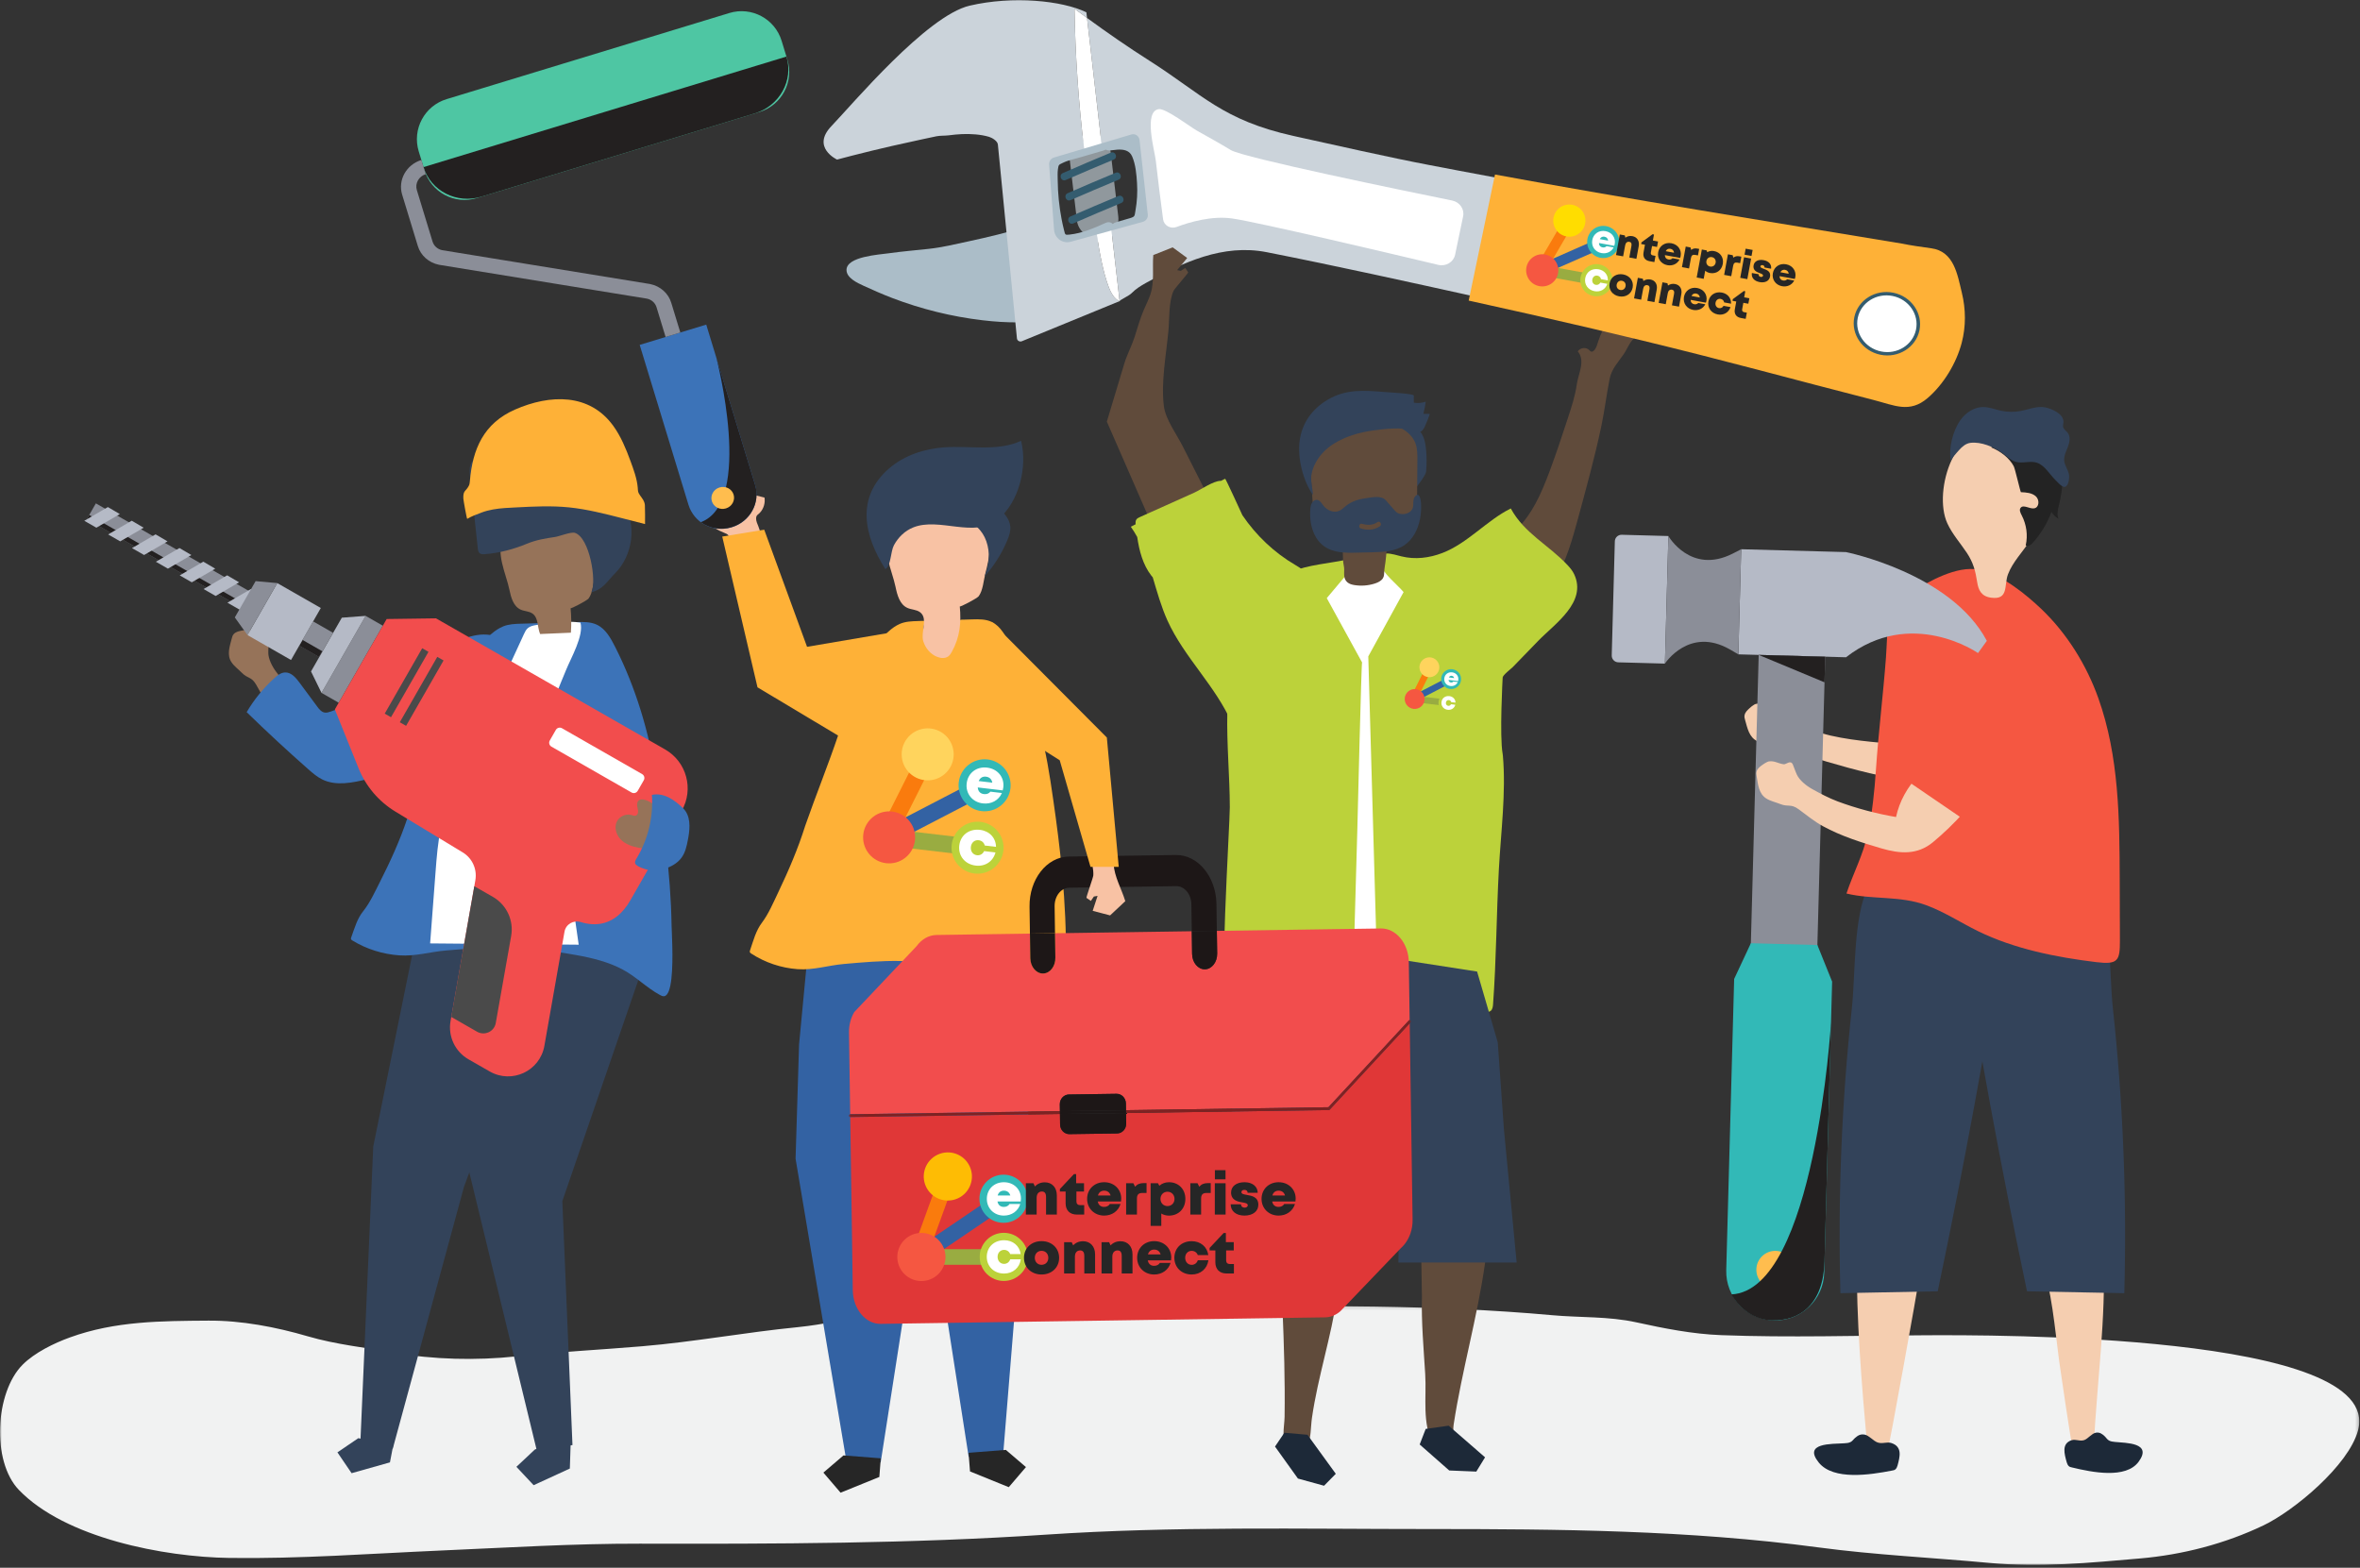 <?xml version="1.0" encoding="UTF-8"?>
<svg width="700px" height="465px" viewBox="0 0 700 465" version="1.1" xmlns="http://www.w3.org/2000/svg" xmlns:xlink="http://www.w3.org/1999/xlink">
    <rect x="0" y="0" width="700" height="465" fill="#333333" stroke="none"/>
    <!-- Generator: Sketch 56.3 (81716) - https://sketch.com -->
    <title>Group 357</title>
    <desc>Created with Sketch.</desc>
    <defs>
        <polygon id="path-1" points="0 0.149 699.782 0.149 699.782 76.996 0 76.996"></polygon>
        <polygon id="path-3" points="0 464.156 699.782 464.156 699.782 0.07 0 0.07"></polygon>
    </defs>
    <g id="Welcome" stroke="none" stroke-width="1" fill="none" fill-rule="evenodd">
        <g id="Maintain---create-watcher" transform="translate(-303, -410)">
            <g id="Group-357" transform="translate(303, 410)">
                <path d="M459.613,139.821 C461.562,134.621 463.31,129.335 465.034,124.058 C466.173,120.567 467.194,117.515 467.703,113.926 C468.129,110.923 470.336,106.97 467.986,104.238 C468.668,103.091 470.509,102.891 471.423,103.864 C471.567,104.017 471.697,104.198 471.893,104.275 C472.227,104.407 472.596,104.181 472.841,103.918 C473.556,103.15 473.771,102.059 474.116,101.066 C474.672,99.468 475.604,96.884 476.984,95.859 C478.103,95.028 479.487,94.65 480.833,94.29 C481.082,94.223 481.355,94.158 481.592,94.259 C481.792,94.345 481.926,94.534 482.049,94.713 C483.188,96.373 484.487,98.019 485.408,99.781 C483.438,101.048 482.854,103.223 481.586,105.078 C479.921,107.514 478.026,109.37 477.427,112.401 C476.494,117.11 475.93,121.888 474.934,126.595 C472.987,135.792 470.478,144.848 468.023,153.918 C466.379,159.923 464.699,166.067 461.486,171.458 C458.321,176.767 454.388,179.702 449.213,183.081 C448.023,183.858 446.789,184.652 445.389,184.894 C443.264,185.26 441.097,184.27 439.483,182.843 C435.213,179.069 434.393,171.991 437.686,167.341 C439.454,164.845 442.109,163.153 444.623,161.408 C446.605,160.032 448.297,158.61 449.77,157.119 C454.512,152.321 456.993,146.809 459.613,139.821 Z" id="Fill-75" fill="#604B3B"></path>
                <polygon id="Fill-1" fill="#3362A3" points="419.047 208 418 205.907 428.953 200 430 202.092"></polygon>
                <g id="Group-356">
                    <path d="M432.396,203.274 C430.867,204.48 428.65,204.218 427.444,202.69 C426.236,201.162 426.499,198.946 428.027,197.741 C429.557,196.535 431.774,196.797 432.98,198.325 C434.186,199.853 433.925,202.068 432.396,203.274" id="Fill-2" fill="#32B9B7"></path>
                    <polygon id="Fill-4" fill="#99AC41" points="429.079 210.109 416.737 208.655 417.004 206.385 429.346 207.839"></polygon>
                    <path d="M427.068,206.199 C428.598,204.993 430.815,205.255 432.022,206.783 C433.228,208.311 432.967,210.527 431.438,211.732 C429.908,212.938 427.691,212.676 426.485,211.148 C425.278,209.62 425.54,207.405 427.068,206.199" id="Fill-6" fill="#BCD23A"></path>
                    <polygon id="Fill-8" fill="#FA7B0D" points="417.942 207.926 415.898 206.9 421.475 195.802 423.519 196.827"></polygon>
                    <path d="M423.606,199.66 C425.454,199.047 426.457,197.053 425.844,195.206 C425.23,193.358 423.235,192.357 421.387,192.97 C419.538,193.582 418.536,195.576 419.149,197.423 C419.762,199.271 421.757,200.272 423.606,199.66" id="Fill-10" fill="#FFD45D"></path>
                    <path d="M419.455,210.333 C420.984,209.127 421.246,206.912 420.039,205.384 C418.833,203.856 416.615,203.595 415.086,204.8 C413.557,206.005 413.296,208.222 414.502,209.75 C415.709,211.277 417.925,211.539 419.455,210.333" id="Fill-12" fill="#F55741"></path>
                    <path d="M429.008,211.392 C427.547,211.22 426.613,210.073 426.78,208.664 C426.946,207.255 428.114,206.375 429.585,206.549 C430.866,206.7 431.73,207.619 431.759,208.851 L430.23,208.67 C430.142,208.283 429.823,208.001 429.414,207.954 C428.862,207.888 428.42,208.261 428.351,208.854 C428.281,209.448 428.628,209.923 429.174,209.987 C429.595,210.037 429.967,209.819 430.144,209.428 L431.686,209.61 C431.363,210.825 430.291,211.543 429.008,211.392 Z" id="Fill-14" fill="#FFFFFF"></path>
                    <path d="M429.414,199.934 L431.256,200.151 C431.171,199.679 430.873,199.395 430.398,199.339 C429.942,199.286 429.594,199.496 429.414,199.934 M432.748,200.786 C432.731,200.924 432.704,201.06 432.667,201.198 L429.283,200.799 C429.324,201.333 429.625,201.643 430.12,201.701 C430.487,201.745 430.812,201.62 430.994,201.371 L432.556,201.555 C432.113,202.557 431.115,203.097 429.971,202.963 C428.55,202.795 427.618,201.632 427.783,200.242 C427.948,198.846 429.114,197.942 430.544,198.11 C432.012,198.284 432.906,199.451 432.748,200.786" id="Fill-16" fill="#FFFFFF"></path>
                    <polygon id="Fill-18" fill="#3362A3" points="375.081 256.506 374.027 254.479 385.056 248.753 386.11 250.781"></polygon>
                    <path d="M388.782,251.941 C387.253,253.147 385.036,252.885 383.83,251.358 C382.623,249.83 382.885,247.614 384.414,246.408 C385.943,245.203 388.161,245.464 389.367,246.992 C390.573,248.52 390.312,250.736 388.782,251.941" id="Fill-20" fill="#32B9B7"></path>
                    <polygon id="Fill-22" fill="#99AC41" points="385.465 258.776 373.123 257.321 373.391 255.052 385.733 256.506"></polygon>
                    <path d="M383.455,254.866 C384.984,253.661 387.201,253.922 388.408,255.45 C389.614,256.978 389.353,259.194 387.824,260.399 C386.295,261.605 384.077,261.344 382.871,259.815 C381.664,258.288 381.926,256.071 383.455,254.866" id="Fill-24" fill="#BCD23A"></path>
                    <polygon id="Fill-26" fill="#FA7B0D" points="374.328 256.593 372.284 255.568 377.861 244.47 379.905 245.495"></polygon>
                    <path d="M379.992,248.327 C381.841,247.715 382.843,245.721 382.23,243.873 C381.617,242.026 379.621,241.025 377.773,241.637 C375.924,242.249 374.922,244.243 375.535,246.091 C376.148,247.938 378.144,248.939 379.992,248.327" id="Fill-28" fill="#FFD45D"></path>
                    <path d="M375.841,259.001 C377.37,257.795 377.632,255.579 376.425,254.052 C375.219,252.523 373.002,252.263 371.472,253.468 C369.944,254.674 369.682,256.889 370.888,258.417 C372.095,259.945 374.311,260.206 375.841,259.001" id="Fill-30" fill="#F55741"></path>
                    <path d="M385.395,260.06 C383.933,259.887 383,258.741 383.166,257.331 C383.332,255.923 384.501,255.043 385.971,255.216 C387.252,255.367 388.116,256.287 388.145,257.518 L386.617,257.338 C386.529,256.951 386.21,256.669 385.8,256.621 C385.249,256.556 384.807,256.928 384.737,257.522 C384.667,258.114 385.014,258.591 385.561,258.654 C385.981,258.704 386.353,258.487 386.53,258.095 L388.073,258.277 C387.749,259.493 386.678,260.211 385.395,260.06" id="Fill-32" fill="#FFFFFF"></path>
                    <path d="M385.8,248.601 L387.642,248.819 C387.558,248.346 387.259,248.063 386.784,248.007 C386.328,247.953 385.98,248.163 385.8,248.601 L385.8,248.601 Z M389.134,249.454 C389.118,249.591 389.09,249.727 389.054,249.865 L385.669,249.467 C385.711,250.001 386.011,250.311 386.507,250.369 C386.873,250.412 387.199,250.287 387.38,250.039 L388.942,250.222 C388.499,251.224 387.501,251.764 386.358,251.63 C384.936,251.462 384.005,250.3 384.169,248.909 C384.334,247.513 385.5,246.61 386.93,246.777 C388.399,246.951 389.292,248.118 389.134,249.453 L389.134,249.454 Z" id="Fill-34" fill="#FFFFFF"></path>
                    <polygon id="Fill-36" fill="#3362A3" points="375.808 211.471 374.754 209.443 385.783 203.718 386.837 205.745"></polygon>
                    <path d="M389.509,206.906 C387.98,208.112 385.763,207.85 384.557,206.322 C383.349,204.794 383.612,202.578 385.141,201.373 C386.67,200.167 388.888,200.429 390.094,201.956 C391.299,203.485 391.039,205.7 389.509,206.906" id="Fill-38" fill="#32B9B7"></path>
                    <polygon id="Fill-40" fill="#99AC41" points="386.192 213.741 373.85 212.287 374.118 210.017 386.459 211.471"></polygon>
                    <path d="M384.182,209.831 C385.711,208.625 387.928,208.887 389.135,210.415 C390.341,211.943 390.08,214.159 388.551,215.364 C387.022,216.57 384.804,216.308 383.598,214.78 C382.391,213.252 382.653,211.037 384.182,209.831" id="Fill-42" fill="#BCD23A"></path>
                    <polygon id="Fill-44" fill="#FA7B0D" points="375.055 211.558 373.011 210.532 378.588 199.434 380.632 200.459"></polygon>
                    <path d="M380.719,203.291 C382.567,202.679 383.57,200.685 382.957,198.838 C382.344,196.99 380.348,195.989 378.5,196.601 C376.651,197.214 375.649,199.208 376.262,201.055 C376.875,202.903 378.87,203.904 380.719,203.291" id="Fill-46" fill="#FFD45D"></path>
                    <path d="M376.568,213.965 C378.097,212.759 378.359,210.544 377.152,209.016 C375.946,207.488 373.728,207.226 372.199,208.432 C370.67,209.637 370.409,211.853 371.615,213.382 C372.822,214.909 375.038,215.171 376.568,213.965" id="Fill-48" fill="#F55741"></path>
                    <path d="M386.122,215.024 C384.66,214.852 383.727,213.705 383.893,212.296 C384.059,210.887 385.228,210.007 386.698,210.181 C387.979,210.332 388.843,211.251 388.872,212.483 L387.344,212.302 C387.256,211.915 386.937,211.633 386.527,211.585 C385.976,211.52 385.534,211.893 385.464,212.486 C385.394,213.08 385.741,213.555 386.287,213.619 C386.708,213.669 387.08,213.451 387.257,213.06 L388.8,213.242 C388.476,214.457 387.405,215.175 386.122,215.024 Z" id="Fill-50" fill="#FFFFFF"></path>
                    <path d="M386.527,203.566 L388.369,203.783 C388.285,203.311 387.986,203.027 387.511,202.971 C387.055,202.918 386.707,203.128 386.527,203.566 M389.861,204.418 C389.845,204.556 389.817,204.691 389.781,204.829 L386.396,204.431 C386.438,204.965 386.738,205.275 387.234,205.333 C387.6,205.376 387.926,205.251 388.107,205.003 L389.669,205.187 C389.226,206.189 388.228,206.729 387.085,206.595 C385.663,206.427 384.732,205.264 384.896,203.874 C385.061,202.477 386.227,201.574 387.657,201.742 C389.126,201.916 390.019,203.083 389.861,204.418" id="Fill-52" fill="#FFFFFF"></path>
                    <g id="Group-56" transform="translate(0, 387.16)">
                        <mask id="mask-2" fill="white">
                            <use xlink:href="#path-1"></use>
                        </mask>
                        <g id="Clip-55"></g>
                        <path d="M321.043,0.156 C300.55,0.217 280.057,0.71 259.601,2.984 C251.887,3.841 244.336,5.726 236.605,6.487 C221.163,8.006 205.997,10.841 190.501,12.148 C178.022,13.201 165.49,13.821 153.047,15.157 C141.381,16.41 128.466,16.122 116.89,14.052 C108.32,12.52 99.711,11.658 91.285,9.198 C81.859,6.445 71.619,4.478 61.798,4.549 C47.794,4.651 34.156,4.661 20.754,9.522 C16.049,11.226 10.289,14.031 6.717,17.611 C-1.461,25.806 -2.568,46.253 5.598,54.753 C19.351,69.057 48.706,74.67 67.985,74.935 C89.11,75.226 109.633,73.658 130.79,72.737 C150.449,71.881 170.059,70.662 189.75,70.705 C229.968,70.792 270.191,70.705 310.337,68.021 C348.054,65.498 385.866,66.364 423.666,66.364 C462.428,66.364 500.928,66.668 539.412,71.817 C556.179,74.06 573.261,74.845 590.113,76.416 C605.204,77.824 619.707,76.388 634.74,75.088 C647.361,73.996 659.901,70.755 671.369,65.28 C680.445,60.946 696.627,47.478 699.412,37.131 C707.215,8.124 589.432,8.821 571.347,8.887 C551.117,8.959 530.725,9.624 510.511,8.853 C502.008,8.529 493.63,6.868 485.331,5.049 C477.064,3.236 468.736,3.697 460.353,2.935 C425.395,-0.242 390.36,0.223 355.291,0.223 C343.879,0.223 332.461,0.122 321.043,0.156" id="Fill-54" fill="#F1F2F2" mask="url(#mask-2)"></path>
                    </g>
                    <path d="M372.805,210.841 C372.749,212.178 372.712,213.513 372.689,214.846 C372.211,241.994 373.708,269.487 373.881,296.861 C387.909,294.666 402.092,293.457 416.29,293.242 C419.577,293.193 434.518,295.499 436.599,293.538 C439.422,290.877 436.317,291.378 436.524,287.912 C436.79,283.426 434.634,279.753 435.449,274.438 C436.407,268.191 438.311,262.012 439.408,255.767 C441.608,243.243 442.933,230.566 443.362,217.858 C443.743,206.587 443.334,194.897 438.483,184.714 C426.522,159.602 387.958,160.055 377.377,186.274 C374.243,194.04 373.154,202.448 372.805,210.841" id="Fill-57" fill="#FFFFFF"></path>
                    <path d="M416.32,175.616 L405.847,194.69 C406.395,213.958 406.942,233.226 407.489,252.495 C407.741,261.375 407.993,270.255 408.246,279.135 C408.333,282.218 408.41,285.302 408.509,288.385 C408.552,289.77 408.171,292.099 408.96,293.228 C410.675,295.679 416.943,294.916 419.677,295.13 C423.941,295.466 428.268,295.814 432.284,297.285 C434.959,298.265 437.493,299.739 440.313,300.135 C440.947,300.224 441.656,300.237 442.153,299.835 C442.71,299.385 442.804,298.588 442.857,297.875 C443.836,284.647 443.857,271.01 444.592,257.64 C445.193,246.698 446.725,235.137 445.775,224.181 C445.759,223.998 445.742,223.814 445.708,223.634 C444.737,218.364 445.708,200.958 445.708,200.955 C445.749,200.223 448.255,198.327 448.739,197.827 C451.23,195.255 453.722,192.684 456.213,190.113 C461.185,184.982 470.783,178.642 466.925,170.344 C466.456,169.335 465.741,168.459 464.981,167.646 C459.348,161.617 452.148,158.236 448.115,150.813 C441.058,154.291 435.307,161.163 427.801,164.025 C423.893,165.511 419.761,166.022 415.676,165.021 C413.273,164.432 408.097,162.561 409.398,167.314 C410.14,170.033 414.484,173.431 416.32,175.616" id="Fill-59" fill="#BCD23A"></path>
                    <path d="M225.022,152.426 C225.126,152.339 225.238,152.239 225.359,152.116 C226.492,150.955 227.023,149.173 226.759,147.582 C225.762,147.333 224.765,147.084 223.768,146.834 C223.25,147.962 222.552,149.006 221.708,149.917 C221.519,150.121 221.282,150.335 221.005,150.311 C220.743,150.289 220.55,150.064 220.394,149.853 C218.106,146.76 217.011,142.808 217.382,138.98 C217.36,139.207 214.668,138.603 214.427,138.525 C213.185,138.118 212.885,138.082 211.63,138.528 C211.429,138.568 211.244,138.635 211.072,138.725 C210.454,138.944 209.837,139.163 209.219,139.382 C208.828,139.52 208.412,139.677 208.175,140.018 C207.944,140.349 207.936,140.781 207.935,141.184 C207.929,144.795 207.923,148.406 207.918,152.018 C207.917,152.47 207.919,152.937 208.091,153.356 C208.28,153.821 208.658,154.18 209.038,154.508 C210.78,156.019 212.778,157.235 214.923,158.085 C215.312,158.24 215.726,158.396 215.992,158.72 C216.198,158.972 216.29,159.295 216.376,159.609 L218.036,165.6 C220.563,164.746 223.233,164.313 225.9,164.321 C226.291,161.586 225.963,158.753 224.959,156.179 C224.671,155.441 224.22,154.519 224.266,153.706 C224.311,152.945 224.592,152.789 225.022,152.426" id="Fill-61" fill="#F8C2A4"></path>
                    <polygon id="Fill-63" fill="#FEB137" points="214.224 159.15 226.678 157.111 239.379 191.849 269.388 186.741 262.852 226.709 224.679 203.863"></polygon>
                    <path d="M421.3,356.851 L421.756,384.534 C421.57,392.216 422.262,399.872 422.73,407.528 C423.164,414.639 421.73,421.968 425.105,428.558 C426.165,430.624 428.418,432.064 430.131,429.677 C431.453,427.838 430.845,424.654 431.171,422.519 C433.623,406.471 438.187,390.821 440.465,374.742 C442.85,357.899 436.33,358.344 421.3,356.851" id="Fill-65" fill="#604B3B"></path>
                    <polygon id="Fill-67" fill="#1D2938" points="422.874 423.826 421.093 428.444 429.857 436.154 437.886 436.484 440.483 432.251 429.685 422.868"></polygon>
                    <path d="M401.675,357.121 L396.623,384.345 C394.871,396.522 390.89,408.383 389.138,420.561 C388.735,423.36 388.939,426.424 387.767,429.066 C386.621,431.65 384.379,431.752 382.4,429.999 C379.749,427.65 380.972,423.453 381.021,420.245 C381.344,398.873 379.662,377.804 379.257,356.397 C379.252,356.116 379.265,355.795 379.482,355.617 C379.658,355.472 379.91,355.474 380.138,355.49 C382.218,355.629 401.566,357.709 401.675,357.121" id="Fill-69" fill="#604B3B"></path>
                    <polygon id="Fill-71" fill="#1D2938" points="380.958 424.962 378.18 429.06 384.976 438.547 392.724 440.68 396.209 437.141 387.809 425.565"></polygon>
                    <polygon id="Fill-73" fill="#33435A" points="449.853 374.466 446.073 334.888 444.251 309.172 438.121 288.169 405.032 283.037 364.121 290.045 362.154 297.987 370.027 371.51 409.488 374.466 408.953 328.705 415.039 357.069 414.781 374.466"></polygon>
                    <path d="M393.534,177.409 L404.008,196.483 C403.788,196.483 402.68,243.24 402.59,246.396 C402.249,258.398 401.909,270.4 401.568,282.401 C401.472,285.737 401.921,289.645 401.268,292.924 C400.357,297.502 395.534,296.601 391.424,296.971 C382.434,297.781 372.969,299.314 363.956,298.86 C361.355,298.729 364.777,244.503 364.773,239.443 C364.755,221.243 360.997,201.051 370.249,184.547 C372.941,179.745 377.686,172.046 382.924,169.675 C387.805,167.467 394.793,167.09 400.092,165.852 L400.368,169.283 L393.534,177.409 Z" id="Fill-77" fill="#BCD23A"></path>
                    <path d="M416.267,131.208 C417.916,134.096 418.71,137.422 418.856,140.743 C418.896,141.626 418.956,142.647 419.671,143.167 C420.435,143.726 419.764,144.95 420.345,144.204 C420.927,143.457 422.903,140.863 422.992,139.921 C423.2,137.714 423.197,135.487 422.982,133.28 C422.795,131.36 422.403,129.355 421.146,127.892 C420.401,127.024 419.407,126.414 418.428,125.823 C417.007,124.965 415.543,124.101 413.913,123.797 C411.1,123.273 409.376,124.282 411.857,126.241 C413.634,127.644 415.137,129.23 416.267,131.208" id="Fill-79" fill="#33435A"></path>
                    <path d="M398.7,168.886 C398.719,170.245 398.44,171.655 399.64,172.709 C400.217,173.216 400.997,173.419 401.756,173.54 C403.717,173.85 405.748,173.706 407.646,173.122 C408.427,172.881 409.205,172.555 409.794,171.989 C410.491,171.322 410.526,170.688 410.559,169.814 C410.598,168.79 410.805,167.748 410.94,166.709 C411.233,164.436 411.365,162.145 411.431,159.855 C414.799,159.278 418.762,158.189 419.914,154.662 C420.277,153.552 420.289,152.344 420.298,151.162 C420.333,146.276 420.37,141.391 420.405,136.505 C420.417,134.816 420.421,133.074 419.842,131.507 C418.826,128.755 416.245,127.115 413.712,126.083 C407.252,123.45 399.721,123.554 393.758,127.3 C392.171,128.298 390.673,129.579 389.759,131.32 C388.35,134.003 388.527,137.317 388.746,140.414 C388.948,143.272 389.15,146.131 389.353,148.989 C389.584,152.277 390.079,156.061 392.634,157.797 C393.99,158.719 395.743,158.888 396.912,160.082 C398.953,162.164 397.98,165.275 398.583,167.799 C398.668,168.152 398.695,168.517 398.7,168.886" id="Fill-81" fill="#604B3B"></path>
                    <path d="M409.289,156.094 C407.534,157.273 405.6,157.337 403.643,156.748 C402.812,156.498 403.165,155.103 403.998,155.354 C405.619,155.841 407.149,155.829 408.61,154.847 C409.345,154.353 410.02,155.603 409.289,156.094 M421.483,149.214 C421.428,148.308 421.032,145.654 419.669,147.322 C419.313,147.758 419.225,148.375 419.203,148.956 C419.18,149.537 419.208,150.135 419.024,150.682 C418.603,151.937 417.213,152.508 415.975,152.487 C415.482,152.477 414.98,152.397 414.544,152.149 C414.122,151.908 413.787,151.526 413.459,151.151 L411.074,148.416 C409.707,146.849 406.997,147.527 405.156,147.767 C403.034,148.043 400.912,148.683 399.178,150.079 C399.003,150.22 398.832,150.368 398.661,150.515 C398.243,150.875 397.823,151.232 397.337,151.468 C395.698,152.266 393.669,151.433 392.521,149.942 C391.994,149.259 391.502,148.379 390.685,148.265 C390.046,148.176 389.423,148.633 389.095,149.232 C388.767,149.83 388.679,150.543 388.634,151.236 C388.473,153.759 388.821,156.362 389.915,158.6 C392.288,163.453 396.878,164.05 401.49,163.941 C403.313,163.897 405.136,163.854 406.959,163.812 C410.292,163.733 413.815,163.595 416.622,161.659 C419.099,159.951 420.571,157.047 421.175,154.005 C421.486,152.436 421.58,150.815 421.483,149.214" id="Fill-83" fill="#33435A"></path>
                    <path d="M422.179,122.741 C422.501,121.557 422.739,120.351 422.891,119.133 C421.763,119.528 420.534,119.634 419.355,119.435 C419.352,118.733 419.35,118.03 419.347,117.328 C419.342,116.744 411.432,116.334 410.789,116.282 C404.773,115.789 399.269,115.32 393.829,118.547 C389.181,121.303 386.201,125.419 385.487,130.777 C384.807,135.896 386.483,142.581 389.445,146.83 C389.428,145.467 388.644,142.252 388.966,140.957 C389.163,139.66 389.611,138.408 390.23,137.253 C391.466,134.946 393.382,133.004 395.593,131.619 C399.12,129.411 403.22,128.243 407.315,127.672 C411.068,127.15 415.64,126.669 419.347,127.662 C421.129,128.139 421.424,128.585 422.503,126.788 C422.694,126.472 424.202,122.772 424.054,122.769 C423.43,122.76 422.804,122.75 422.179,122.741" id="Fill-85" fill="#33435A"></path>
                    <path d="M329.442,45.183 L331.693,64.235 C332.076,67.475 329.64,70.362 326.254,70.682 C322.866,71 319.811,68.632 319.428,65.392 L317.176,46.341 C316.793,43.1 319.228,40.214 322.616,39.894 C326.003,39.574 329.059,41.943 329.442,45.183" id="Fill-87" fill="#90989D"></path>
                    <path d="M331.726,58.147 C326.962,60.12 322.221,62.139 317.502,64.203 C316.165,64.787 317.012,66.853 318.362,66.263 C323.081,64.198 327.822,62.18 332.585,60.206 C333.937,59.647 333.088,57.583 331.726,58.147" id="Fill-89" fill="#345C6F"></path>
                    <path d="M330.91,51.246 C326.147,53.219 321.406,55.238 316.686,57.302 C315.349,57.887 316.197,59.952 317.546,59.362 C322.266,57.297 327.007,55.279 331.771,53.305 C333.121,52.746 332.272,50.682 330.91,51.246" id="Fill-91" fill="#345C6F"></path>
                    <path d="M329.48,45.276 C324.716,47.248 319.975,49.267 315.256,51.331 C313.919,51.916 314.767,53.981 316.116,53.391 C320.835,51.327 325.576,49.308 330.34,47.335 C331.691,46.776 330.841,44.711 329.48,45.276" id="Fill-93" fill="#345C6F"></path>
                    <path d="M325.808,40.646 C322.995,41.436 320.192,42.26 317.403,43.132 C315.346,43.775 311.986,44.205 310.541,46.043 C309.161,47.799 309.534,50.91 309.524,53.002 C309.511,55.899 309.691,58.796 310.065,61.666 C310.401,64.242 310.906,66.791 311.531,69.308 C312.022,71.279 312.592,73.205 314.755,73.759 C319.449,74.962 325.302,71.982 329.47,70.104 C331.951,68.985 330.462,64.974 327.961,66.101 C324.492,67.664 321.047,69.167 317.248,69.58 C315.823,69.735 315.96,69.63 315.593,68.216 C315.318,67.152 315.087,66.074 314.879,64.995 C314.516,63.102 314.236,61.19 314.045,59.27 C313.854,57.35 313.747,55.42 313.727,53.489 C313.717,52.445 313.646,51.23 313.788,50.202 C313.987,48.768 314.067,48.889 315.199,48.323 C316.87,47.489 318.994,47.102 320.772,46.56 C322.946,45.896 325.129,45.263 327.316,44.648 C329.937,43.913 328.415,39.914 325.808,40.646" id="Fill-95" fill="#ABBDC8"></path>
                    <path d="M336.187,39.009 C334.072,39.312 332.054,39.898 329.933,40.179 C329.599,40.211 329.267,40.248 328.94,40.288 C326.121,40.64 326.355,44.854 329.251,44.621 C330,44.561 330.744,44.483 331.484,44.385 C333.273,44.29 335.016,44.574 335.809,46.4 C336.849,48.798 337.095,51.755 337.255,54.322 C337.425,57.042 337.277,59.757 336.794,62.437 C336.508,64.021 336.73,64.243 335.174,64.707 C333.789,65.12 332.397,65.514 331.008,65.917 C329.594,66.328 329.294,67.613 329.704,68.659 C329.622,69.634 330.135,70.622 331.429,70.829 C335.262,71.441 340.132,71.568 342.168,67.64 C343.214,65.624 342.747,63.039 342.676,60.873 C342.591,58.271 342.506,55.67 342.421,53.069 C342.301,49.395 343.275,43.578 340.634,40.493 C339.489,39.157 337.9,38.762 336.187,39.009" id="Fill-97" fill="#ABBDC8"></path>
                    <path d="M304.552,67.156 C298.85,68.971 293.102,70.325 287.235,71.595 C283.31,72.446 279.492,73.374 275.489,73.811 C271.545,74.242 267.585,74.563 263.659,75.119 C260.725,75.535 251.168,76.069 251.084,80.024 C251.035,82.416 254.26,83.898 256.145,84.762 C258.937,86.042 261.833,87.318 264.688,88.408 C273.243,91.677 282.223,93.896 291.339,94.981 C298.549,95.839 305.937,95.978 312.984,94.508 C313.796,94.339 314.603,94.148 315.405,93.935 C315.741,93.845 316.095,93.741 316.321,93.489 C316.655,93.12 316.608,92.568 316.541,92.08 C315.448,84.179 313.848,76.334 311.754,68.605 C311.487,67.619 311.16,66.558 310.308,65.941 C308.924,64.938 305.945,66.713 304.552,67.156" id="Fill-99" fill="#ABBDC8"></path>
                    <path d="M335.574,39.887 C336.714,39.547 337.863,40.327 337.996,41.532 L340.445,63.616 C340.554,64.599 339.937,65.528 339,65.786 L329.679,68.363 L332.091,89.315 L332.091,89.315 C332.166,88.954 334.835,87.769 335.59,87.007 C336.937,85.65 338.281,84.819 339.983,83.871 C350.825,77.832 362.745,72.243 375.751,74.806 C396.669,78.93 417.512,83.566 438.332,88.148 C459.451,92.796 480.526,97.659 501.484,102.97 C501.903,103.077 502.323,103.183 502.741,103.29 C513.111,105.927 523.451,108.672 533.801,111.386 C539.181,112.797 544.564,114.201 549.955,115.576 C555.75,117.055 560.027,119.376 565.066,115.036 C569.566,111.162 573.076,105.276 574.54,99.678 C575.741,95.082 575.701,90.331 574.571,85.695 C573.352,80.689 572.41,74.211 566.071,73.346 C563.29,72.967 560.538,72.584 557.785,72.024 C516.236,65.133 474.17,58.571 432.653,50.612 C429.711,50.048 426.769,49.485 423.824,48.929 C412.936,46.873 394.494,42.721 383.672,40.325 C362.59,35.656 356.672,28.011 340.976,18.036 C334.639,14.009 328.47,9.741 322.421,5.324 L326.704,42.53 L335.574,39.887 Z" id="Fill-101" fill="#CBD3DA"></path>
                    <path d="M287.63,1.673 C274.853,4.643 252.74,31.027 246.632,37.379 C240.524,43.73 248.277,47.333 248.277,47.333 C249.734,46.938 251.196,46.56 252.659,46.186 C256.617,45.172 260.589,44.204 264.576,43.295 C267.491,42.629 270.411,41.988 273.335,41.36 C274.797,41.046 276.257,40.724 277.723,40.428 C278.895,40.189 280.125,40.29 281.331,40.146 C282.673,39.985 284.017,39.825 285.37,39.775 C287.95,39.679 290.881,39.844 293.373,40.59 C294.248,40.851 295.877,41.813 295.98,42.862 C295.992,42.986 301.632,100.369 301.632,100.369 C301.699,101.05 302.445,101.478 303.099,101.209 L332.091,89.315 C332.091,89.315 330.286,88.908 328.912,85.289 C327.973,82.812 327.321,80.242 326.762,77.67 C326.178,74.984 325.742,72.276 325.328,69.565 L317.571,71.708 C315.187,72.367 312.836,70.672 312.645,68.156 L311.178,48.824 C311.105,47.877 311.699,46.999 312.592,46.733 L321.553,44.064 C319.884,30.283 318.932,16.434 318.705,2.583 C319.938,3.504 321.178,4.415 322.421,5.323 L322.229,3.649 C314.986,0.151 300.406,-1.296 287.63,1.673" id="Fill-103" fill="#CBD3DA"></path>
                    <path d="M325.328,69.565 C325.742,72.276 326.178,74.984 326.762,77.67 C327.321,80.242 327.974,82.812 328.913,85.289 C330.286,88.907 332.086,89.315 332.086,89.315 L329.678,68.362 L325.328,69.565 Z" id="Fill-105" fill="#FFFFFF"></path>
                    <path d="M321.553,44.064 L326.704,42.529 L322.421,5.323 C321.178,4.415 319.938,3.503 318.704,2.584 C318.932,16.433 319.883,30.283 321.553,44.064" id="Fill-107" fill="#FFFFFF"></path>
                    <path d="M435.631,89.158 C436.012,89.241 436.394,89.325 436.775,89.409 C459.272,94.36 481.72,99.54 504.044,105.198 C504.49,105.311 504.937,105.424 505.384,105.538 C516.429,108.347 527.444,111.271 538.467,114.162 C544.198,115.665 549.932,117.16 555.675,118.625 C561.847,120.201 566.402,122.673 571.772,118.049 C576.564,113.923 580.302,107.653 581.862,101.691 C583.142,96.796 583.099,91.735 581.896,86.797 C580.597,81.465 579.594,74.563 572.842,73.643 C569.88,73.238 566.947,72.83 564.014,72.234 C524.57,65.693 482.945,59.052 443.43,51.766 L435.631,89.158 Z" id="Fill-109" fill="#FEB137"></path>
                    <path d="M561.6,87.113 C566.613,88.133 569.869,92.83 568.873,97.605 C567.878,102.38 563.007,105.424 557.994,104.404 C552.982,103.384 549.726,98.687 550.721,93.912 C551.717,89.137 556.587,86.093 561.6,87.113" id="Fill-111" fill="#FFFFFF"></path>
                    <path d="M431.6,75.554 L433.975,64.166 C434.42,62.033 432.968,59.935 430.729,59.479 C416.404,56.567 368.82,46.781 365.082,44.517 C361.778,42.515 358.386,40.639 355.013,38.747 C353.083,37.665 345.759,32.073 343.711,32.366 C339.109,33.022 342.488,44.708 342.819,47.638 C343.478,53.452 344.217,59.259 344.988,65.063 C345.228,66.874 347.194,67.994 348.96,67.331 C352.866,65.863 359.452,63.94 365.459,64.799 C373.206,65.906 413.453,75.43 426.603,78.562 C428.88,79.104 431.144,77.74 431.6,75.554" id="Fill-113" fill="#FFFFFF"></path>
                    <path d="M551.033,94.264 C550.087,98.801 553.192,103.279 557.954,104.248 C562.715,105.217 567.359,102.315 568.306,97.779 C569.251,93.242 566.147,88.763 561.385,87.795 C556.622,86.826 551.98,89.728 551.033,94.264 M569.325,97.986 C568.267,103.057 563.075,106.303 557.751,105.22 C552.427,104.136 548.956,99.128 550.013,94.057 C551.071,88.985 556.263,85.74 561.588,86.823 C566.911,87.907 570.382,92.914 569.325,97.986" id="Fill-115" fill="#345C6F"></path>
                    <polygon id="Fill-117" fill="#3362A3" points="240.673 271.179 237.011 309.82 235.976 343.669 250.985 432.973 261.216 433.769 274.215 350.326 294.752 267.47"></polygon>
                    <polygon id="Fill-119" fill="#262626" points="261.251 432.548 260.821 438.075 249.326 442.743 244.224 436.785 250.187 431.687"></polygon>
                    <polygon id="Fill-121" fill="#3362A3" points="306.272 269.432 304.698 343.669 297.551 431.336 287.32 432.131 274.321 348.688 253.784 265.832"></polygon>
                    <polygon id="Fill-123" fill="#262626" points="287.284 430.91 287.715 436.437 299.209 441.105 304.31 435.147 298.348 430.049"></polygon>
                    <path d="M316.35,284.699 C316.483,291.157 316.292,299.858 313.961,300.177 C313.524,300.236 313.106,300.006 312.723,299.785 C308.692,297.443 305.84,294.146 301.866,291.884 C297.7,289.512 292.936,288.252 288.262,287.37 C281.275,286.012 274.132,285.168 267.013,285.037 C261.417,284.932 255.794,285.44 250.22,285.933 C245.584,286.344 241.269,287.806 236.545,287.458 C231.704,287.101 226.935,285.523 222.797,282.816 C222.646,282.717 222.485,282.605 222.422,282.428 C222.353,282.234 222.42,282.019 222.487,281.825 C223.476,278.941 224.187,276.086 225.982,273.698 C227.988,271.032 229.412,267.644 230.862,264.61 C233.883,258.284 236.728,251.655 238.839,244.915 C242.03,235.756 245.674,226.834 248.759,217.643 C250.896,211.274 252.846,204.79 255.746,198.752 C258.018,194.023 262.065,187.115 266.941,185.033 C268.592,184.329 270.413,184.265 272.19,184.211 C272.964,184.187 273.711,184.125 274.482,184.177 C274.049,185.371 273.616,186.689 274.056,187.88 C274.436,188.909 275.412,189.619 276.442,189.998 C276.835,190.143 277.246,190.249 277.664,190.257 C278.01,190.265 278.356,190.204 278.691,190.114 C279.138,189.994 279.571,189.819 279.977,189.596 C281.77,188.612 282.91,186.769 283.804,184.93 C283.927,184.678 284.049,184.421 284.233,184.21 C284.672,183.706 285.36,183.809 285.964,183.79 C286.765,183.765 287.566,183.741 288.367,183.716 C290.333,183.656 292.377,183.612 294.169,184.474 C296.855,185.766 298.373,188.766 299.699,191.566 C305.651,204.119 309.444,217.654 311.569,231.611 C312.679,238.899 313.705,246.201 314.504,253.531 C315.395,261.71 316.007,269.926 316.137,278.155 C316.151,279.07 316.287,281.631 316.35,284.699" id="Fill-125" fill="#FEB137"></path>
                    <path d="M273.686,188.099 C273.633,188.858 273.656,189.593 273.868,190.257 C274.52,192.303 276.048,194.106 278.058,194.867 C279.127,195.272 280.429,195.345 281.33,194.64 C281.771,194.295 282.068,193.802 282.337,193.31 C284.731,188.944 285.139,184.747 284.686,179.856 C284.715,180.164 289.829,177.469 290.281,176.859 C291.583,175.099 291.735,172.144 292.276,170.052 C293.43,165.593 294.515,160.572 292.158,156.616 C289.716,152.518 284.433,151.116 279.662,150.991 C273.671,150.835 266.983,152.58 263.903,157.716 C261.121,162.355 264.631,169.197 265.633,174.103 C266.128,176.522 266.881,179.282 269.13,180.304 C270.324,180.846 271.773,180.787 272.841,181.552 C274.818,182.972 273.857,185.66 273.686,188.099" id="Fill-127" fill="#F8C2A4"></path>
                    <path d="M270.857,156.444 C278.642,153.311 289.071,159.766 295.971,154.102 C302.327,148.884 304.791,138.434 302.866,130.749 C295.917,133.958 287.808,132.159 280.17,132.676 C274.209,133.079 268.227,135.035 263.711,138.944 C253.673,147.633 256.371,159.053 262.61,168.799 C264.305,167.842 264.138,163.606 265.152,161.718 C266.403,159.389 268.383,157.439 270.857,156.444" id="Fill-129" fill="#33435A"></path>
                    <path d="M292.549,160.526 C293.742,163.893 293.435,167.699 292.021,170.979 C294.843,167.823 297.132,164.193 298.763,160.287 C299.312,158.971 299.796,157.571 299.665,156.151 C299.448,153.79 297.621,151.933 295.857,150.347 C294.251,148.903 292.548,147.47 290.497,146.792 C288.447,146.113 285.952,146.351 284.462,147.913 C281.758,150.745 284.331,152.5 286.384,153.773 C289.18,155.509 291.399,157.278 292.549,160.526" id="Fill-131" fill="#33435A"></path>
                    <path d="M314.347,327.56 C314.324,325.974 315.532,324.659 317.033,324.637 L331.184,324.428 C332.684,324.406 333.93,325.687 333.954,327.273 L333.984,329.288 L394.032,328.408 L417.882,302.673 C417.949,302.6 418.035,302.568 418.12,302.574 L417.867,285.351 C417.786,279.808 414.068,275.325 409.606,275.39 L360.928,276.104 L361.027,282.826 C361.065,285.377 359.43,287.471 357.376,287.501 C355.322,287.531 353.627,285.486 353.589,282.935 L353.491,276.213 L312.925,276.808 L313.031,283.987 C313.108,286.537 311.506,288.669 309.454,288.747 C309.429,288.749 309.406,288.749 309.381,288.749 C307.361,288.779 305.674,286.793 305.598,284.273 L305.489,276.917 L277.769,277.323 C275.437,277.357 273.346,278.623 271.887,280.618 L256.259,297.147 L253.369,300.197 C252.366,301.9 251.788,304.009 251.82,306.269 L252.177,330.488 L314.377,329.575 L314.347,327.56 Z" id="Fill-133" fill="#F24D4D"></path>
                    <path d="M394.167,329.246 L333.996,330.129 L334.041,333.264 C334.065,334.851 332.857,336.167 331.356,336.189 L317.206,336.396 C315.705,336.418 314.458,335.138 314.435,333.552 L314.389,330.416 L252.189,331.328 L252.943,382.707 C253.025,388.25 256.742,392.733 261.204,392.669 L393.041,390.734 C394.731,390.71 396.297,390.032 397.586,388.904 L398.644,387.796 L415.455,370.259 C415.856,369.918 416.215,369.526 416.561,369.109 L416.607,369.05 C418.102,367.187 419.031,364.62 418.991,361.79 L418.134,303.516 L394.384,329.144 C394.324,329.209 394.247,329.245 394.167,329.246" id="Fill-135" fill="#E03737"></path>
                    <path d="M418.358,302.717 C418.295,302.627 418.208,302.58 418.12,302.574 L418.134,303.516 L418.327,303.308 C418.467,303.157 418.481,302.892 418.358,302.717" id="Fill-137" fill="#7E2222"></path>
                    <path d="M251.845,330.913 C251.849,331.144 252.002,331.33 252.189,331.328 L252.177,330.488 C251.99,330.491 251.841,330.68 251.845,330.913" id="Fill-139" fill="#7E2222"></path>
                    <path d="M417.881,302.673 L394.031,328.408 L333.983,329.289 L333.996,330.129 L394.167,329.246 C394.247,329.245 394.324,329.209 394.384,329.144 L418.134,303.516 L418.12,302.573 C418.036,302.567 417.95,302.599 417.881,302.673" id="Fill-141" fill="#7E2222"></path>
                    <polygon id="Fill-143" fill="#7E2222" points="314.377 329.576 252.177 330.488 252.189 331.328 314.389 330.416"></polygon>
                    <path d="M312.809,268.827 C312.764,265.817 314.7,263.339 317.123,263.304 L348.899,262.837 C351.322,262.802 353.33,265.222 353.374,268.233 L353.491,276.213 L360.928,276.104 L360.811,268.124 C360.692,260.018 355.288,253.502 348.764,253.597 L316.987,254.064 C310.464,254.159 305.252,260.831 305.372,268.936 L305.489,276.917 L312.926,276.807 L312.809,268.827 Z" id="Fill-145" fill="#1D1717"></path>
                    <path d="M353.59,282.935 C353.627,285.487 355.323,287.531 357.376,287.5 C359.43,287.47 361.064,285.377 361.026,282.827 L360.928,276.104 L353.491,276.213 L353.59,282.935 Z" id="Fill-147" fill="#1D1717"></path>
                    <path d="M309.381,288.749 C309.405,288.749 309.429,288.749 309.454,288.747 C311.506,288.669 313.108,286.537 313.031,283.987 L312.926,276.808 L305.49,276.917 L305.598,284.273 C305.674,286.793 307.361,288.779 309.381,288.749" id="Fill-149" fill="#1D1717"></path>
                    <path d="M314.435,333.552 C314.458,335.139 315.705,336.418 317.206,336.396 L331.356,336.189 C332.857,336.167 334.065,334.851 334.041,333.264 L333.996,330.129 L314.389,330.417 L314.435,333.552 Z" id="Fill-151" fill="#1D1717"></path>
                    <path d="M331.183,324.429 L317.033,324.636 C315.533,324.658 314.324,325.974 314.347,327.561 L314.377,329.576 L333.983,329.288 L333.953,327.273 C333.93,325.687 332.684,324.407 331.183,324.429" id="Fill-153" fill="#1D1717"></path>
                    <polygon id="Fill-155" fill="#1D1717" points="314.389 330.416 333.996 330.129 333.983 329.288 314.377 329.576"></polygon>
                    <path d="M520.222,209.06 C520.384,208.961 520.55,208.861 520.727,208.814 C522.373,208.374 523.494,209.13 525.192,209.157 C525.95,209.169 527.033,207.552 527.872,208.892 C528.181,209.387 528.769,210.707 529.418,211.768 C530.365,213.314 532.501,214.704 534.401,215.493 C541.864,218.597 549.966,219.586 558.011,220.312 C558.47,220.353 558.949,220.389 559.375,220.214 C560.138,219.902 560.486,219.039 560.771,218.266 C562.096,214.681 563.756,211.221 565.72,207.942 C567.474,205.018 569.535,202.173 572.379,200.289 C575.222,198.405 578.989,197.627 582.104,199.018 C584.436,200.059 586.2,202.287 586.677,204.795 C587.86,211.016 580.147,216.13 576.268,219.929 C572.599,223.523 568.677,226.86 564.541,229.906 C564.03,230.283 563.497,230.662 562.88,230.807 C562.222,230.962 561.534,230.835 560.87,230.705 C552.326,229.036 543.977,226.623 535.633,224.028 C533.341,223.315 531.715,221.488 529.589,220.848 C528.232,220.439 526.873,221.093 525.508,220.991 C524.157,220.89 522.409,220.412 521.192,219.82 C518.791,218.654 518.295,215.944 517.629,213.618 C517.462,213.04 517.349,212.648 517.465,212.096 C517.654,211.198 518.33,210.617 518.979,210.015 C519.363,209.66 519.778,209.332 520.222,209.06" id="Fill-157" fill="#F5CEB0"></path>
                    <path d="M576.604,217.498 C572.072,215.109 567.54,212.72 563.009,210.331 C563.299,210.484 572.598,189.12 573.196,187.867 C575.475,183.085 577.872,178.148 581.942,174.755 C590.631,167.51 603.812,174.449 601.667,185.95 C599.339,198.436 592.046,211.083 582.662,219.603 C582.459,219.788 582.24,219.978 581.971,220.038 C581.602,220.12 581.231,219.938 580.896,219.761 C579.465,219.007 578.035,218.253 576.604,217.498" id="Fill-159" fill="#4EC6A3"></path>
                    <path d="M559.944,429.872 C557.882,429.873 555.883,429.382 553.85,429.147 C552.179,410.542 550.565,391.135 550.762,372.5 C555.934,372.914 563.967,373.328 569.14,373.744 C565.879,383.606 570.291,369.295 569.14,379.669 C568.958,381.313 560.238,429.872 559.944,429.872" id="Fill-161" fill="#F5CEB0"></path>
                    <path d="M553.103,425.524 C551.822,425.275 551.087,425.776 550.262,426.467 C549.782,426.869 549.466,427.447 548.881,427.727 C548.296,428.007 547.714,428.048 547.008,428.091 C543.294,428.322 534.706,427.912 539.472,433.81 C543.8,439.166 554.759,437.428 561.082,436.206 C561.498,436.125 561.939,436.081 562.235,435.791 C562.532,435.5 562.725,435.08 562.841,434.643 C563.485,432.205 564.376,429.164 561.068,428.032 C559.657,427.549 558.399,428.363 556.904,427.844 C555.681,427.418 554.385,425.774 553.103,425.524" id="Fill-163" fill="#1D2938"></path>
                    <path d="M545.887,383.566 C555.506,383.38 565.126,383.193 574.746,383.007 C582.527,345.989 589.381,308.774 595.297,271.413 C595.755,268.516 596.202,265.503 595.366,262.692 C593.786,257.374 588.087,254.34 582.63,253.321 C574.151,251.738 558.572,253.943 554.223,262.753 C549.627,272.063 550.399,288.692 549.285,298.981 C546.243,327.056 545.105,355.337 545.887,383.566" id="Fill-165" fill="#33435A"></path>
                    <path d="M614.71,429.053 C616.597,429.117 619.193,428.687 621.045,428.517 C622.001,410.167 624.68,390.935 623.928,372.5 C619.21,372.75 610.079,373.002 605.362,373.254 C608.647,383.107 609.402,393.423 610.773,403.718 C610.991,405.349 614.442,429.043 614.71,429.053" id="Fill-167" fill="#F5CEB0"></path>
                    <path d="M621.617,424.957 C622.781,424.75 623.467,425.268 624.243,425.976 C624.694,426.388 625.001,426.97 625.545,427.265 C626.088,427.559 626.622,427.617 627.268,427.682 C630.671,428.024 638.511,427.882 634.334,433.569 C630.541,438.734 620.468,436.678 614.649,435.275 C614.267,435.183 613.862,435.125 613.581,434.83 C613.302,434.534 613.113,434.112 612.993,433.675 C612.329,431.244 611.421,428.21 614.412,427.192 C615.687,426.758 616.862,427.602 618.212,427.134 C619.318,426.751 620.451,425.164 621.617,424.957" id="Fill-169" fill="#1D2938"></path>
                    <path d="M630.09,383.566 C620.47,383.38 610.851,383.193 601.231,383.007 C593.449,345.989 586.596,308.774 580.68,271.413 C580.222,268.516 579.775,265.503 580.61,262.692 C582.191,257.374 587.89,254.34 593.346,253.321 C601.826,251.738 617.405,253.943 621.753,262.753 C626.35,272.063 625.578,288.692 626.692,298.981 C629.733,327.056 630.872,355.337 630.09,383.566" id="Fill-171" fill="#33435A"></path>
                    <path d="M605.423,180.575 C613.135,187.91 618.913,197.332 622.393,207.092 C628.554,224.375 628.672,242.83 628.73,260.913 C628.748,266.931 628.766,272.949 628.787,278.969 C628.805,284.889 628.28,286.165 621.841,285.384 C609.907,283.937 597.501,281.479 586.688,276.179 C581.542,273.657 576.733,270.472 571.338,268.487 C563.491,265.598 555.446,266.906 547.682,265.026 C549.651,259.078 552.595,253.646 553.965,247.404 C555.337,241.158 555.983,234.773 556.415,228.394 C557.168,217.245 558.557,206.164 559.393,195.057 C559.992,187.102 558.944,180.586 567.411,175.369 C572.021,172.529 580.406,167.668 586.909,168.982 C593.811,170.377 601.112,176.475 605.423,180.575" id="Fill-173" fill="#F55741"></path>
                    <path d="M577.595,155.22 C579.052,158.401 581.432,161.053 583.376,163.963 C585.266,166.794 585.946,169.355 586.447,172.638 C586.81,175.009 587.658,176.862 590.515,177.268 C595.906,178.034 594.364,173.583 595.589,170.345 C596.989,166.645 599.973,163.721 602.058,160.417 C608.085,150.873 606.365,132.007 593.839,127.981 C580.142,123.579 573.175,145.566 577.595,155.22" id="Fill-175" fill="#F5CEB0"></path>
                    <path d="M599.428,145.983 C600.984,146.046 602.694,146.169 603.847,147.212 C605,148.256 604.875,150.533 603.352,150.778 C601.973,151.001 600.186,149.562 599.343,150.613 C598.85,151.226 599.282,152.125 599.656,152.843 C601.091,155.598 601.52,158.792 600.851,161.728 C601.419,162.253 602.304,161.707 602.803,161.16 C605.28,158.442 607.214,155.267 608.481,151.842 C608.979,152.671 609.708,153.376 610.569,153.861 C610.053,152.573 610.379,151.164 610.698,149.85 C611.868,145.022 612.664,139.365 609.29,135.42 C607.485,133.309 604.74,132.094 601.979,131.584 C599.218,131.073 596.404,131.197 593.622,131.323 C592.431,131.377 590.964,131.633 590.679,132.734 C593.29,133.78 595.991,135.818 597.297,138.288 C597.699,139.047 599.27,145.977 599.428,145.983" id="Fill-177" fill="#232323"></path>
                    <path d="M593.911,134.382 C594.007,134.451 594.1,134.521 594.192,134.591 C595.375,135.491 596.485,136.586 597.917,136.985 C599.982,137.56 602.199,136.566 604.231,137.269 C606.503,138.054 607.997,140.769 609.655,142.375 C610.19,142.893 611.643,144.619 612.464,144.417 C613.635,144.13 613.853,141.599 613.679,140.714 C613.405,139.315 612.42,138.111 612.267,136.694 C612.111,135.247 612.841,133.877 613.368,132.521 C613.895,131.164 614.189,129.502 613.294,128.355 C612.838,127.77 612.095,127.352 611.942,126.626 C611.845,126.163 612.021,125.69 612.047,125.217 C612.179,122.759 608.531,121.206 606.628,120.831 C604.236,120.36 601.846,121.42 599.452,121.884 C597.475,122.268 595.419,122.243 593.452,121.811 C591.689,121.424 589.969,120.71 588.165,120.727 C585.503,120.752 583.055,122.412 581.502,124.572 C579.305,127.627 577.884,132.855 578.659,136.878 C578.539,136.253 580.641,133.991 581.074,133.505 C581.986,132.478 583.088,131.516 584.481,131.35 C587.636,130.975 591.375,132.542 593.911,134.382" id="Fill-179" fill="#33435A"></path>
                    <path d="M493.829,196.828 L480,196.453 C478.897,196.423 478.027,195.505 478.056,194.403 L478.976,160.556 C479.006,159.454 479.924,158.585 481.029,158.614 L494.858,158.99 L493.829,196.828 Z" id="Fill-181" fill="#B5BAC6"></path>
                    <path d="M547.529,163.752 L516.46,162.908 L515.612,194.087 L547.54,194.953 C566.919,179.879 586.698,193.705 586.698,193.705 L589.316,190.076 C578.68,169.966 547.529,163.752 547.529,163.752" id="Fill-183" fill="#B5BAC6"></path>
                    <path d="M513.896,164.221 C501.474,170.49 494.858,158.99 494.858,158.99 L494.41,175.45 L494.398,175.922 L494.29,179.897 L494.277,180.369 L493.83,196.828 C493.83,196.828 501.061,185.704 513.124,192.637 L515.612,194.087 L515.982,180.485 L516.09,176.51 L516.459,162.909 L513.896,164.221 Z" id="Fill-185" fill="#8B8E98"></path>
                    <polygon id="Fill-187" fill="#8B8E98" points="538.9 286.019 519.168 285.484 521.648 194.251 541.379 194.786"></polygon>
                    <path d="M526.156,391.646 L526.156,391.646 C518.131,391.428 511.803,384.751 512.021,376.732 L514.368,290.363 L519.324,279.766 L539.055,280.301 L543.428,291.152 L541.08,377.52 C540.862,385.539 534.18,391.863 526.156,391.646" id="Fill-189" fill="#32B9B7"></path>
                    <path d="M520.955,376.473 C521.039,373.377 523.618,370.935 526.716,371.019 C529.814,371.103 532.258,373.682 532.174,376.777 C532.09,379.873 529.51,382.315 526.412,382.231 C523.314,382.147 520.871,379.569 520.955,376.473" id="Fill-191" fill="#FFBD4E"></path>
                    <path d="M513.547,383.928 C516.177,388.463 520.536,391.493 525.56,391.63 C533.898,391.855 540.827,386.856 541.172,374.144 L543.1,303.197 C543.1,303.197 538.373,382.748 513.547,383.928" id="Fill-193" fill="#232020"></path>
                    <polygon id="Fill-195" fill="#232020" points="521.648 194.251 541.172 202.38 541.379 194.786"></polygon>
                    <path d="M524.141,226.025 C524.312,225.946 524.49,225.865 524.671,225.838 C526.356,225.588 527.384,226.466 529.068,226.686 C529.819,226.785 531.08,225.301 531.759,226.729 C532.011,227.255 532.444,228.633 532.969,229.761 C533.734,231.405 535.698,233.029 537.495,234.029 C539.91,235.373 542.499,236.741 545.067,237.703 C550.464,239.723 556.693,241.378 562.383,242.336 C564.386,233.018 571.996,225.135 581.244,222.801 C582.21,222.557 583.229,222.37 584.196,222.612 C585.014,222.817 585.729,223.315 586.357,223.876 C593.004,229.812 587.092,235.851 582.532,240.918 C579.686,244.079 576.596,247.108 573.312,249.818 C568.714,253.613 563.59,253.267 558.014,251.629 C552.105,249.893 546.151,248.029 540.724,245.066 C538.086,243.626 535.909,241.793 533.506,240.039 C531.13,238.305 530.49,239.459 528.022,238.475 C526.644,237.926 525.136,237.626 523.881,236.827 C521.628,235.394 521.443,232.646 521.046,230.26 C520.946,229.666 520.878,229.264 521.057,228.729 C521.347,227.857 522.084,227.357 522.797,226.833 C523.219,226.525 523.669,226.246 524.141,226.025" id="Fill-197" fill="#F5CEB0"></path>
                    <path d="M579.197,240.816 C574.966,237.927 570.736,235.039 566.505,232.151 C566.777,232.336 578.447,212.167 579.182,210.99 C581.991,206.498 584.935,201.865 589.364,198.956 C598.822,192.745 611.127,201.138 607.687,212.321 C603.955,224.46 595.268,236.198 584.976,243.595 C584.753,243.756 584.514,243.92 584.24,243.948 C583.864,243.988 583.516,243.766 583.204,243.553 C581.868,242.64 580.533,241.728 579.197,240.816" id="Fill-199" fill="#F55741"></path>
                    <path d="M359.074,162.645 C361.85,159.78 362.498,155.483 360.693,151.915 C357.393,145.393 354.095,138.872 350.796,132.35 C348.943,128.688 345.722,124.44 345.216,120.457 C344.319,113.417 345.914,105.132 346.57,98.094 C346.904,94.519 346.606,89.553 348.085,86.264 C348.362,85.647 352.546,80.922 352.432,80.777 C352.423,80.764 351.555,79.458 351.555,79.458 L350.246,80.339 L349.153,80.119 L352.13,76.522 L347.825,73.37 L342.077,75.649 C341.77,79.516 342.458,83.546 341.228,87.28 C340.708,88.858 339.933,90.34 339.281,91.869 C338.159,94.495 337.4,97.251 336.53,99.965 C335.689,102.591 334.33,105.06 333.539,107.656 C331.772,113.447 330.045,119.251 328.3,125.048 L343.477,159.802 C346.184,166.001 354.376,167.495 359.074,162.645" id="Fill-201" fill="#604B3B"></path>
                    <path d="M384.25,167.607 C377.972,163.946 372.573,158.826 368.504,152.812 C368.397,152.587 368.293,152.363 368.193,152.141 C367.811,151.287 363.526,141.952 363.402,142.007 L363.083,142.151 L362.156,142.624 C362.111,142.624 362.07,142.623 362.022,142.624 C359.845,142.653 356.213,145.236 354.193,146.143 L338.096,153.37 C337.714,153.542 337.313,153.728 337.073,154.069 C336.787,154.474 336.79,155.001 336.837,155.504 L335.405,156.233 C336.108,157.219 336.738,158.242 337.313,159.292 C337.923,163.383 338.957,167.421 341.454,170.681 C341.601,170.873 341.76,171.056 341.916,171.241 C343.214,175.568 344.425,179.951 346.273,184.039 C351.244,195.028 360.682,203.562 365.428,214.649 C369.281,213.526 371.952,210.069 374,206.62 C378.025,199.84 380.7,192.362 383.351,184.937 L387.395,173.609 C387.631,172.949 387.87,172.268 387.833,171.568 C387.736,169.71 385.859,168.544 384.25,167.607" id="Fill-203" fill="#BCD23A"></path>
                    <path d="M330.421,251.172 C330.479,249.074 330.329,246.981 330.171,244.89 C327.071,245.357 323.977,245.858 320.896,246.425 C321.047,246.976 321.199,247.521 321.354,248.055 C322.356,251.503 324.456,256.013 324.289,259.616 C324.258,260.291 322.101,266.22 322.259,266.313 C322.273,266.322 323.56,267.219 323.56,267.219 L324.455,265.919 L325.551,265.722 L324.103,270.16 L329.266,271.514 L333.775,267.288 C332.642,263.576 330.522,260.079 330.294,256.155 C330.198,254.496 330.375,252.834 330.421,251.172" id="Fill-205" fill="#F8C2A4"></path>
                    <path d="M289.606,208.058 C288.747,209.486 314.324,225.499 314.324,225.499 L323.447,257.11 L331.83,257.11 L328.3,218.753 L294.169,184.474 L289.606,208.058 Z" id="Fill-207" fill="#FEB137"></path>
                    <path d="M73.171,186.863 C73.356,186.859 73.547,186.857 73.718,186.905 C75.324,187.348 75.895,188.54 77.314,189.404 C77.945,189.789 79.661,188.961 79.703,190.506 C79.719,191.076 79.56,192.479 79.581,193.695 C79.613,195.467 80.726,197.695 81.937,199.301 C83.563,201.459 85.334,203.706 87.25,205.582 C91.272,209.524 96.185,213.468 100.892,216.577 C106.376,209.039 116.301,205.006 125.494,206.578 C126.455,206.742 127.44,206.978 128.209,207.578 C128.858,208.085 129.299,208.812 129.638,209.563 C133.228,217.499 125.55,220.559 119.466,223.283 C115.668,224.982 111.706,226.467 107.697,227.59 C102.083,229.162 97.639,226.826 93.304,223.155 C88.709,219.264 84.125,215.242 80.449,210.445 C78.661,208.114 77.442,205.614 75.988,203.095 C74.552,200.605 73.523,201.384 71.706,199.527 C70.692,198.491 69.463,197.626 68.657,196.415 C67.211,194.244 68.136,191.713 68.726,189.423 C68.873,188.852 68.97,188.467 69.342,188.058 C69.947,187.394 70.804,187.238 71.65,187.053 C72.15,186.943 72.661,186.873 73.171,186.863" id="Fill-209" fill="#967359"></path>
                    <path d="M118.006,228.538 C114.953,229.545 111.914,230.4 108.955,231.112 C104.544,232.171 99.709,233.191 95.627,231.211 C94.054,230.447 92.715,229.284 91.403,228.128 C85.183,222.649 79.101,217.013 73.164,211.228 C75.372,207.477 78.154,204.064 81.382,201.142 C82.287,200.322 83.327,199.501 84.547,199.453 C86.362,199.383 87.741,200.994 88.82,202.452 C90.579,204.828 92.337,207.204 94.096,209.58 C94.666,210.35 95.329,211.18 96.274,211.347 C96.891,211.455 97.517,211.255 98.108,211.048 C109.287,207.129 117.816,201.697 127.548,195.108 C131.838,192.204 136.306,189.227 141.418,188.38 C152.334,186.571 160.008,198.942 152.502,207.578 C143.943,217.425 130.843,224.307 118.006,228.538" id="Fill-211" fill="#3C73B8"></path>
                    <polygon id="Fill-213" fill="#33435A" points="169.193 430.3 169.022 435.58 158.283 440.518 153.17 435.067 158.625 429.958 169.365 425.019"></polygon>
                    <polygon id="Fill-215" fill="#33435A" points="190.961 271.438 190.442 287.475 166.791 356.277 169.801 428.616 159.252 430.372 137.802 341.96 139.462 316.035 151.058 263.429"></polygon>
                    <polygon id="Fill-217" fill="#33435A" points="124.125 274.002 110.708 340.094 106.887 427.882 116.493 429.714 137.609 352.067 165.803 275.769"></polygon>
                    <polygon id="Fill-219" fill="#33435A" points="116.655 428.562 115.664 433.751 104.286 436.96 100.084 430.78 106.269 426.58"></polygon>
                    <path d="M199.415,280.737 C199.55,286.89 199.356,295.182 196.991,295.485 C196.548,295.542 196.123,295.323 195.735,295.112 C191.646,292.88 188.752,289.739 184.72,287.583 C180.494,285.324 175.66,284.123 170.919,283.283 C163.83,281.988 156.585,281.185 149.362,281.059 C143.684,280.96 137.979,281.444 132.325,281.914 C127.621,282.305 123.244,283.698 118.452,283.366 C113.54,283.026 108.703,281.523 104.504,278.944 C104.35,278.849 104.187,278.743 104.124,278.573 C104.054,278.39 104.122,278.184 104.189,277.999 C105.192,275.252 105.913,272.531 107.735,270.256 C109.77,267.715 111.215,264.487 112.686,261.595 C115.751,255.569 118.637,249.252 120.778,242.83 C124.015,234.103 127.713,225.602 130.842,216.846 C133.011,210.776 134.989,204.599 137.931,198.845 C140.235,194.34 144.342,187.758 149.289,185.774 C150.964,185.102 152.811,185.042 154.614,184.99 C160.085,184.833 165.555,184.676 171.025,184.519 C173.02,184.462 175.094,184.419 176.912,185.24 C179.637,186.471 181.176,189.331 182.523,191.998 C188.559,203.959 192.408,216.855 194.565,230.154 C195.69,237.098 196.732,244.056 197.542,251.039 C198.446,258.833 199.067,266.662 199.198,274.503 C199.213,275.374 199.351,277.814 199.415,280.737" id="Fill-221" fill="#3C73B8"></path>
                    <path d="M162.913,214.761 C162.708,217.859 163.15,220.958 163.591,224.033 C166.276,242.756 168.962,261.479 171.648,280.202 C156.959,280.074 142.27,279.947 127.581,279.819 C128.113,272.804 128.645,265.789 129.177,258.773 C129.518,254.276 129.861,249.763 130.811,245.35 C132.343,238.231 135.418,231.53 138.471,224.894 C144.112,212.63 149.752,200.367 155.393,188.103 C155.695,187.447 156.012,186.77 156.568,186.297 C157.234,185.732 158.143,185.543 159.012,185.392 C163.211,184.663 167.953,184.046 172.172,184.665 C173.227,188.503 169.336,195.177 167.893,198.748 C165.795,203.944 163.29,209.101 162.913,214.761" id="Fill-223" fill="#FFFFFF"></path>
                    <path d="M160.202,188.056 C163.247,187.924 166.292,187.792 169.336,187.66 C169.5,185.237 169.47,182.801 169.246,180.384 C169.273,180.676 174.146,178.11 174.577,177.527 C175.818,175.852 175.962,173.035 176.478,171.042 C177.578,166.794 178.612,162.011 176.365,158.24 C174.039,154.336 169.005,152.999 164.459,152.881 C158.752,152.732 152.378,154.394 149.444,159.288 C146.793,163.708 150.137,170.228 151.092,174.902 C151.563,177.207 152.281,179.837 154.424,180.811 C155.562,181.327 156.942,181.271 157.959,181.999 C159.75,183.282 159.346,186.027 160.202,188.056" id="Fill-225" fill="#967359"></path>
                    <path d="M140.45,150.836 C140.111,147.684 139.771,144.531 139.433,141.378 C139.306,140.208 139.185,138.993 139.563,137.878 C140.194,136.023 142.078,134.865 143.97,134.353 C145.862,133.841 147.854,133.822 149.768,133.401 C151.81,132.952 153.797,132.042 155.887,132.134 C159.861,132.309 162.903,135.993 166.831,136.62 C172.27,137.488 177.265,134.998 180.549,141.395 C181.152,142.57 181.319,143.923 181.851,145.132 C182.538,146.694 183.789,147.926 184.768,149.325 C189.068,155.474 187.677,164.808 182.465,170.019 C179.937,172.546 178.904,174.832 175.422,175.642 C177.017,172.403 174.911,159.501 170.545,158.053 C169.389,157.67 165.916,159.084 164.635,159.27 C161.798,159.685 159.04,160.14 156.371,161.244 C152.41,162.883 148.11,164.046 143.822,164.365 C143.274,164.406 142.662,164.426 142.247,164.065 C141.858,163.725 141.777,163.159 141.722,162.646 C141.298,158.709 140.874,154.773 140.45,150.836" id="Fill-227" fill="#33435A"></path>
                    <path d="M153.224,150.492 C158.375,150.228 163.546,149.964 168.75,150.489 C174.061,151.024 179.345,152.375 184.609,153.722 C186.847,154.295 189.085,154.868 191.324,155.441 C191.366,155.452 191.323,150.151 191.282,149.804 C191.13,148.498 190.542,147.952 189.867,146.964 C189.162,145.933 189.258,145.842 189.156,144.613 C188.932,141.924 187.904,139.196 186.97,136.647 C185.65,133.047 184.16,129.45 181.943,126.366 C174.904,116.574 163.145,116.922 152.751,121.484 C143.474,125.556 140.171,133.176 139.372,142.675 C139.333,143.143 139.287,143.625 139.087,144.024 C138.178,145.831 137.322,145.359 137.432,147.876 C137.456,148.403 138.462,153.972 138.581,153.898 C139.845,153.119 141.489,152.542 142.873,152.012 C143.952,151.6 145.078,151.32 146.218,151.113 C148.515,150.695 150.877,150.613 153.224,150.492" id="Fill-229" fill="#FEB137"></path>
                    <polygon id="Fill-231" fill="#8B8E98" points="95.364 205.515 100.462 208.432 113.551 185.591 108.452 182.674"></polygon>
                    <polygon id="Fill-233" fill="#B5BAC6" points="101.389 183.21 97.561 189.889 96.079 192.475 92.251 199.156 95.364 205.515 101.167 195.387 102.649 192.801 108.453 182.674"></polygon>
                    <path d="M197.276,222.291 L129.32,183.405 L114.689,183.605 L108.429,194.529 L105.584,199.494 L99.324,210.418 L106.344,227.859 C108.503,233.221 112.344,237.739 117.29,240.735 L137.245,252.822 C140.08,254.539 141.57,257.82 140.995,261.083 L133.638,302.831 C132.838,307.369 134.972,311.92 138.973,314.209 L145.264,317.809 C151.837,321.57 160.153,317.676 161.467,310.221 L167.435,276.358 C167.829,274.12 170.109,272.817 172.279,273.495 C176.274,274.742 182.45,274.923 186.985,267.01 L192.673,257.083 L196.02,251.245 L197.442,248.761 L198.865,246.279 L202.212,240.44 C205.863,234.066 203.654,225.941 197.276,222.291" id="Fill-235" fill="#F24D4D"></path>
                    <polygon id="Fill-237" fill="#8B8E98" points="98.812 187.707 92.879 184.312 88.77 191.482 94.703 194.877"></polygon>
                    <polygon id="Fill-239" fill="#8B8E98" points="75.116 176.021 28.432 149.307 25.764 153.962 72.448 180.676"></polygon>
                    <polygon id="Fill-241" fill="#232020" points="26.466 152.737 72.102 178.852 71.392 180.094 25.754 153.979"></polygon>
                    <polygon id="Fill-243" fill="#232020" points="89.731 189.805 95.595 193.161 94.617 194.868 88.753 191.512"></polygon>
                    <polygon id="Fill-245" fill="#B5BAC6" points="28.586 156.521 25 154.47 31.998 150.4 35.538 152.477"></polygon>
                    <polygon id="Fill-247" fill="#B5BAC6" points="35.661 160.57 32.076 158.519 39.073 154.448 42.614 156.526"></polygon>
                    <polygon id="Fill-249" fill="#B5BAC6" points="42.737 164.619 39.152 162.568 46.149 158.497 49.69 160.575"></polygon>
                    <polygon id="Fill-251" fill="#B5BAC6" points="49.813 168.668 46.228 166.617 53.225 162.547 56.766 164.624"></polygon>
                    <polygon id="Fill-253" fill="#B5BAC6" points="56.889 172.717 53.304 170.666 60.301 166.596 63.842 168.673"></polygon>
                    <polygon id="Fill-255" fill="#B5BAC6" points="63.965 176.766 60.38 174.715 67.377 170.645 70.918 172.722"></polygon>
                    <polygon id="Fill-257" fill="#B5BAC6" points="71.041 180.815 67.456 178.764 74.453 174.693 77.993 176.771"></polygon>
                    <polygon id="Fill-259" fill="#B5BAC6" points="73.405 188.371 86.318 195.761 95.155 180.34 82.242 172.95"></polygon>
                    <polygon id="Fill-261" fill="#8B8E98" points="75.819 172.366 73.235 176.876 72.234 178.622 69.65 183.132 73.405 188.371 77.323 181.534 78.324 179.787 82.242 172.95"></polygon>
                    <path d="M147.053,303.423 L151.617,277.611 C152.434,272.985 150.259,268.343 146.179,266.008 L140.681,262.862 L133.849,301.633 L141.51,306.017 C143.758,307.304 146.602,305.973 147.053,303.423" id="Fill-263" fill="#4A4A4A"></path>
                    <polygon id="Fill-265" fill="#4A4A4A" points="115.978 212.733 114.115 211.666 125.228 192.273 127.092 193.339"></polygon>
                    <polygon id="Fill-267" fill="#4A4A4A" points="120.45 215.292 118.587 214.225 129.7 194.832 131.564 195.898"></polygon>
                    <path d="M187.327,235.061 L163.564,221.463 C162.922,221.095 162.7,220.277 163.067,219.637 L164.866,216.497 C165.233,215.856 166.052,215.634 166.694,216.001 L190.457,229.598 C191.098,229.966 191.321,230.784 190.953,231.425 L189.155,234.564 C188.787,235.205 187.968,235.428 187.327,235.061" id="Fill-269" fill="#FFFFFF"></path>
                    <path d="M189.179,239.981 C189.374,240.696 189.284,241.664 188.582,241.904 C188.161,242.049 187.709,241.854 187.281,241.737 C185.657,241.295 183.779,242.114 183.001,243.605 C182.084,245.36 182.751,247.634 184.152,249.033 C185.554,250.434 187.531,251.102 189.481,251.454 C190.705,251.676 192.088,251.754 193.07,250.99 C193.574,250.598 193.906,250.029 194.201,249.461 C195.713,246.549 197.105,242.697 194.963,239.727 C193.278,237.392 187.856,235.141 189.179,239.981" id="Fill-271" fill="#967359"></path>
                    <path d="M203.374,240.655 C203.155,240.322 202.897,240.007 202.595,239.715 C200.165,237.351 196.957,235 193.365,235.765 C193.827,242.326 192.207,249.019 188.795,254.644 C188.525,255.089 188.233,255.608 188.401,256.1 C188.716,257.026 191.527,257.921 192.386,258.038 C196.171,258.553 200.264,257.015 202.168,254.365 C203.286,252.809 203.665,250.997 204.012,249.228 C204.548,246.495 204.989,243.096 203.374,240.655" id="Fill-273" fill="#3C73B8"></path>
                    <path d="M216.853,156.434 C211.496,158.065 205.831,155.048 204.199,149.696 L189.74,102.294 L209.478,96.283 L223.936,143.685 C225.568,149.037 222.55,154.698 217.194,156.33 L216.853,156.434 Z" id="Fill-275" fill="#3C73B8"></path>
                    <path d="M225.286,33.211 L141.415,58.756 C134.85,60.756 127.908,57.059 125.907,50.5 L124.199,44.901 C122.199,38.341 125.898,31.404 132.462,29.404 L216.334,3.859 C222.898,1.859 229.841,5.556 231.841,12.115 L233.549,17.714 C235.55,24.274 231.85,31.212 225.286,33.211" id="Fill-277" fill="#4EC6A3"></path>
                    <path d="M142.806,58.333 L223.895,33.635 C231.228,31.402 235.423,23.856 233.264,16.781 L125.622,49.567 C127.78,56.641 135.474,60.566 142.806,58.333" id="Fill-279" fill="#232020"></path>
                    <path d="M201.791,98.624 L197.427,99.953 L194.735,91.128 C194.342,89.839 193.255,88.863 191.899,88.581 L130.198,78.534 C127.152,77.906 124.791,75.785 123.936,72.983 L119.279,57.716 C117.969,53.419 120.526,48.819 124.98,47.462 L126.264,51.672 C124.216,52.296 123.04,54.411 123.642,56.387 L128.299,71.654 C128.692,72.942 129.778,73.917 131.133,74.199 L192.836,84.246 C195.882,84.877 198.244,86.998 199.098,89.799 L201.791,98.624 Z" id="Fill-281" fill="#8B8E98"></path>
                    <path d="M207.858,154.888 C210.377,156.714 213.746,157.38 217.023,156.382 C222.473,154.721 225.592,149.113 223.988,143.855 L212.474,106.104 C212.474,106.104 223.723,148.978 207.858,154.888" id="Fill-283" fill="#232020"></path>
                    <path d="M211.148,148.669 C210.624,146.951 211.642,145.12 213.423,144.578 C215.203,144.035 217.071,144.988 217.595,146.706 C218.119,148.424 217.101,150.256 215.32,150.798 C213.54,151.34 211.672,150.387 211.148,148.669" id="Fill-285" fill="#FFBD4E"></path>
                    <polygon id="Fill-287" fill="#3362A3" points="276.227 373.038 273.624 369.208 294.453 355.074 297.056 358.903"></polygon>
                    <path d="M302.708,360.604 C299.919,363.392 295.395,363.392 292.605,360.604 C289.815,357.816 289.815,353.295 292.605,350.508 C295.395,347.72 299.919,347.72 302.708,350.508 C305.498,353.295 305.498,357.816 302.708,360.604" id="Fill-289" fill="#32B9B7"></path>
                    <mask id="mask-4" fill="white">
                        <use xlink:href="#path-3"></use>
                    </mask>
                    <g id="Clip-292"></g>
                    <polygon id="Fill-291" fill="#99AC41" mask="url(#mask-4)" points="272.48 375.143 297.657 375.143 297.657 370.513 272.48 370.513"></polygon>
                    <path d="M292.685,367.752 C295.475,364.965 299.998,364.965 302.788,367.752 C305.578,370.541 305.578,375.061 302.788,377.848 C299.998,380.637 295.475,380.637 292.685,377.848 C289.895,375.061 289.895,370.541 292.685,367.752" id="Fill-293" fill="#BCD23A" mask="url(#mask-4)"></path>
                    <polygon id="Fill-294" fill="#FA7B0D" mask="url(#mask-4)" points="274.732 373.391 270.376 371.813 278.96 348.16 283.316 349.739"></polygon>
                    <path d="M284.165,355.416 C287.739,353.745 289.281,349.497 287.61,345.925 C285.938,342.354 281.685,340.813 278.111,342.483 C274.537,344.154 272.995,348.403 274.666,351.974 C276.338,355.546 280.591,357.087 284.165,355.416" id="Fill-295" fill="#FEBC04" mask="url(#mask-4)"></path>
                    <path d="M278.347,377.876 C281.137,375.088 281.137,370.567 278.347,367.78 C275.558,364.992 271.034,364.992 268.244,367.78 C265.454,370.567 265.454,375.088 268.244,377.876 C271.034,380.664 275.558,380.664 278.347,377.876" id="Fill-296" fill="#F55741" mask="url(#mask-4)"></path>
                    <path d="M297.82,377.741 C294.839,377.741 292.688,375.655 292.688,372.781 C292.688,369.907 294.829,367.86 297.83,367.86 C300.442,367.86 302.401,369.505 302.751,371.976 L299.633,371.976 C299.363,371.218 298.654,370.726 297.82,370.726 C296.695,370.726 295.894,371.581 295.894,372.791 C295.894,374.001 296.705,374.875 297.82,374.875 C298.679,374.875 299.375,374.349 299.639,373.52 L302.785,373.52 C302.423,376.042 300.437,377.741 297.82,377.741" id="Fill-297" fill="#FFFFFF" mask="url(#mask-4)"></path>
                    <path d="M308.936,375.152 C310.103,375.152 310.94,374.305 310.94,373.078 C310.94,371.857 310.103,371.003 308.936,371.003 C307.769,371.003 306.932,371.85 306.932,373.078 C306.932,374.305 307.769,375.152 308.936,375.152 L308.936,375.152 Z M303.725,373.078 C303.725,370.198 305.906,368.13 308.936,368.13 C311.956,368.13 314.147,370.198 314.147,373.078 C314.147,375.947 311.956,378.026 308.936,378.026 C305.906,378.026 303.725,375.947 303.725,373.078 L303.725,373.078 Z" id="Fill-298" fill="#262626" mask="url(#mask-4)"></path>
                    <path d="M324.814,372.058 L324.814,377.721 L321.612,377.721 L321.612,372.5 C321.612,371.419 321.206,370.883 320.4,370.883 C319.402,370.883 318.828,371.579 318.828,372.762 L318.828,377.721 L315.627,377.721 L315.627,368.434 L317.873,368.434 L318.312,369.391 C319.004,368.621 320.036,368.159 321.238,368.159 C323.396,368.159 324.814,369.692 324.814,372.058" id="Fill-299" fill="#262626" mask="url(#mask-4)"></path>
                    <path d="M340.496,372.065 L344.253,372.065 C343.973,371.137 343.302,370.636 342.336,370.636 C341.404,370.636 340.755,371.142 340.496,372.065 M347.407,372.989 C347.407,373.27 347.383,373.549 347.341,373.836 L340.439,373.836 C340.649,374.902 341.326,375.453 342.337,375.453 C343.085,375.453 343.71,375.125 344.017,374.582 L347.203,374.582 C346.549,376.702 344.668,378.026 342.337,378.026 C339.437,378.026 337.288,375.908 337.288,373.071 C337.288,370.223 339.42,368.13 342.337,368.13 C345.333,368.13 347.407,370.265 347.407,372.989" id="Fill-300" fill="#262626" mask="url(#mask-4)"></path>
                    <path d="M353.462,378.025 C350.481,378.025 348.329,375.938 348.329,373.065 C348.329,370.191 350.471,368.144 353.471,368.144 C356.083,368.144 358.043,369.789 358.392,372.26 L355.274,372.26 C355.005,371.502 354.296,371.011 353.462,371.011 C352.337,371.011 351.536,371.865 351.536,373.075 C351.536,374.285 352.346,375.159 353.462,375.159 C354.32,375.159 355.017,374.633 355.281,373.804 L358.427,373.804 C358.065,376.326 356.079,378.026 353.462,378.026 L353.462,378.025 Z" id="Fill-301" fill="#262626" mask="url(#mask-4)"></path>
                    <path d="M365.992,374.92 L365.992,377.721 L363.79,377.721 C361.735,377.721 360.485,376.465 360.485,374.402 L360.485,370.897 L358.784,370.897 L358.784,370.15 L362.949,365.718 L363.606,365.718 L363.606,368.433 L365.941,368.433 L365.941,370.897 L363.687,370.897 L363.687,373.853 C363.687,374.518 364.089,374.92 364.764,374.92 L365.992,374.92 Z" id="Fill-302" fill="#262626" mask="url(#mask-4)"></path>
                    <path d="M335.916,372.058 L335.916,377.721 L332.714,377.721 L332.714,372.5 C332.714,371.419 332.308,370.883 331.502,370.883 C330.504,370.883 329.93,371.579 329.93,372.762 L329.93,377.721 L326.728,377.721 L326.728,368.434 L328.974,368.434 L329.414,369.391 C330.106,368.621 331.138,368.159 332.34,368.159 C334.498,368.159 335.916,369.692 335.916,372.058" id="Fill-303" fill="#262626" mask="url(#mask-4)"></path>
                    <path d="M295.914,354.591 L299.672,354.591 C299.391,353.663 298.722,353.161 297.756,353.161 C296.822,353.161 296.174,353.668 295.914,354.591 L295.914,354.591 Z M302.826,355.516 C302.826,355.795 302.802,356.076 302.76,356.363 L295.858,356.363 C296.068,357.428 296.745,357.98 297.756,357.98 C298.503,357.98 299.129,357.652 299.436,357.108 L302.623,357.108 C301.968,359.228 300.087,360.552 297.756,360.552 C294.855,360.552 292.706,358.434 292.706,355.597 C292.706,352.749 294.838,350.655 297.756,350.655 C300.752,350.655 302.826,352.791 302.826,355.515 L302.826,355.516 Z" id="Fill-304" fill="#FFFFFF" mask="url(#mask-4)"></path>
                    <path d="M313.47,354.584 L313.47,360.248 L310.268,360.248 L310.268,355.026 C310.268,353.945 309.862,353.409 309.056,353.409 C308.057,353.409 307.483,354.106 307.483,355.288 L307.483,360.248 L304.281,360.248 L304.281,350.959 L306.527,350.959 L306.967,351.917 C307.66,351.147 308.692,350.685 309.893,350.685 C312.052,350.685 313.47,352.217 313.47,354.584" id="Fill-305" fill="#262626" mask="url(#mask-4)"></path>
                    <path d="M321.583,357.445 L321.583,360.248 L319.38,360.248 C317.325,360.248 316.075,358.993 316.075,356.928 L316.075,353.423 L314.374,353.423 L314.374,352.675 L318.539,348.244 L319.197,348.244 L319.197,350.959 L321.532,350.959 L321.532,353.423 L319.277,353.423 L319.277,356.379 C319.277,357.044 319.679,357.445 320.355,357.445 L321.583,357.445 Z" id="Fill-306" fill="#262626" mask="url(#mask-4)"></path>
                    <path d="M325.657,354.591 L329.415,354.591 C329.134,353.663 328.465,353.161 327.499,353.161 C326.565,353.161 325.916,353.668 325.657,354.591 L325.657,354.591 Z M332.569,355.516 C332.569,355.795 332.545,356.076 332.503,356.363 L325.601,356.363 C325.811,357.428 326.487,357.98 327.499,357.98 C328.247,357.98 328.871,357.652 329.179,357.108 L332.365,357.108 C331.711,359.228 329.83,360.552 327.499,360.552 C324.598,360.552 322.45,358.434 322.45,355.597 C322.45,352.749 324.582,350.655 327.499,350.655 C330.495,350.655 332.569,352.791 332.569,355.515 L332.569,355.516 Z" id="Fill-307" fill="#262626" mask="url(#mask-4)"></path>
                    <path d="M340.077,350.915 L340.077,353.842 L338.834,353.842 C337.701,353.842 337.226,354.34 337.226,355.525 L337.226,360.248 L334.024,360.248 L334.024,350.959 L336.169,350.959 L336.669,351.989 C337.324,351.233 338.123,350.915 339.229,350.915 L340.077,350.915 Z" id="Fill-308" fill="#262626" mask="url(#mask-4)"></path>
                    <path d="M348.372,355.603 C348.372,354.383 347.49,353.477 346.291,353.477 C345.091,353.477 344.21,354.383 344.21,355.603 C344.21,356.824 345.091,357.729 346.291,357.729 C347.483,357.729 348.372,356.824 348.372,355.603 M351.593,355.603 C351.593,358.497 349.562,360.562 346.72,360.562 C345.879,360.562 345.109,360.341 344.453,359.946 L344.453,363.602 L341.287,363.602 L341.287,350.959 L343.465,350.959 L343.866,351.697 C344.631,351.037 345.615,350.655 346.72,350.655 C349.562,350.655 351.593,352.71 351.593,355.603" id="Fill-309" fill="#262626" mask="url(#mask-4)"></path>
                    <path d="M359.114,350.915 L359.114,353.842 L357.871,353.842 C356.738,353.842 356.263,354.34 356.263,355.525 L356.263,360.248 L353.061,360.248 L353.061,350.959 L355.206,350.959 L355.706,351.989 C356.361,351.233 357.16,350.915 358.266,350.915 L359.114,350.915 Z" id="Fill-310" fill="#262626" mask="url(#mask-4)"></path>
                    <path d="M360.35,349.796 L363.502,349.796 L363.502,347.082 L360.35,347.082 L360.35,349.796 Z M360.325,360.248 L363.526,360.248 L363.526,350.959 L360.325,350.959 L360.325,360.248 Z" id="Fill-311" fill="#262626" mask="url(#mask-4)"></path>
                    <path d="M369.126,360.552 C366.593,360.552 365.053,359.215 365.024,357.203 L368.106,357.203 C368.106,357.882 368.579,358.195 369.186,358.195 C369.655,358.195 370.098,357.956 370.098,357.476 C370.098,356.939 369.395,356.787 368.502,356.639 C367.06,356.406 365.149,355.971 365.149,353.719 C365.149,351.857 366.737,350.655 369.119,350.655 C371.486,350.655 373.02,351.913 373.057,353.795 L370.058,353.795 C370.058,353.202 369.659,352.926 369.08,352.926 C368.566,352.926 368.221,353.18 368.221,353.61 C368.221,354.139 368.931,354.263 369.815,354.42 C371.284,354.68 373.235,354.985 373.235,357.341 C373.235,359.282 371.596,360.552 369.126,360.552" id="Fill-312" fill="#262626" mask="url(#mask-4)"></path>
                    <path d="M377.398,354.591 L381.155,354.591 C380.874,353.663 380.205,353.161 379.239,353.161 C378.305,353.161 377.656,353.668 377.398,354.591 L377.398,354.591 Z M384.31,355.516 C384.31,355.795 384.286,356.076 384.243,356.363 L377.342,356.363 C377.551,357.428 378.228,357.98 379.239,357.98 C379.987,357.98 380.611,357.652 380.919,357.108 L384.105,357.108 C383.451,359.228 381.571,360.552 379.239,360.552 C376.338,360.552 374.19,358.434 374.19,355.597 C374.19,352.749 376.322,350.655 379.239,350.655 C382.235,350.655 384.31,352.791 384.31,355.515 L384.31,355.516 Z" id="Fill-313" fill="#262626" mask="url(#mask-4)"></path>
                    <polygon id="Fill-314" fill="#3362A3" mask="url(#mask-4)" points="459.348 80.676 458.099 77.844 473.498 71.065 474.746 73.896"></polygon>
                    <path d="M478.256,75.696 C476.086,77.192 473.113,76.646 471.615,74.477 C470.118,72.308 470.664,69.337 472.834,67.841 C475.005,66.344 477.978,66.89 479.476,69.059 C480.973,71.228 480.427,74.199 478.256,75.696" id="Fill-315" fill="#32B9B7" mask="url(#mask-4)"></path>
                    <polygon id="Fill-316" fill="#99AC41" mask="url(#mask-4)" points="473.18 84.643 456.629 81.607 457.189 78.564 473.74 81.6"></polygon>
                    <path d="M470.804,79.186 C472.975,77.689 475.948,78.235 477.446,80.404 C478.943,82.573 478.397,85.544 476.227,87.041 C474.056,88.537 471.083,87.991 469.585,85.823 C468.088,83.653 468.634,80.682 470.804,79.186" id="Fill-317" fill="#BCD23A" mask="url(#mask-4)"></path>
                    <polygon id="Fill-318" fill="#FA7B0D" mask="url(#mask-4)" points="458.322 80.727 455.65 79.165 464.149 64.652 466.821 66.215"></polygon>
                    <path d="M466.693,70.049 C469.245,69.382 470.771,66.775 470.103,64.226 C469.436,61.676 466.827,60.151 464.277,60.818 C461.725,61.484 460.198,64.092 460.865,66.642 C461.533,69.191 464.142,70.716 466.693,70.049" id="Fill-319" fill="#FFDD00" mask="url(#mask-4)"></path>
                    <path d="M460.158,84.111 C462.328,82.615 462.874,79.644 461.377,77.474 C459.879,75.306 456.906,74.76 454.735,76.256 C452.565,77.753 452.019,80.724 453.516,82.893 C455.014,85.062 457.987,85.608 460.158,84.111" id="Fill-320" fill="#F55741" mask="url(#mask-4)"></path>
                    <path d="M472.974,86.371 C471.015,86.011 469.852,84.381 470.2,82.491 C470.546,80.602 472.202,79.515 474.173,79.876 C475.891,80.192 476.979,81.509 476.911,83.176 L474.861,82.799 C474.776,82.269 474.369,81.86 473.821,81.759 C473.081,81.624 472.452,82.089 472.306,82.884 C472.159,83.68 472.587,84.352 473.32,84.487 C473.884,84.591 474.406,84.328 474.68,83.816 L476.747,84.195 C476.205,85.809 474.694,86.687 472.974,86.371 Z" id="Fill-321" fill="#FFFFFF" mask="url(#mask-4)"></path>
                    <path d="M480.593,86.009 C481.361,86.15 482.013,85.695 482.161,84.888 C482.309,84.085 481.862,83.423 481.094,83.282 C480.327,83.142 479.674,83.597 479.526,84.404 C479.378,85.211 479.826,85.868 480.593,86.009 M477.419,84.017 C477.766,82.125 479.45,81.028 481.441,81.393 C483.427,81.757 484.617,83.381 484.27,85.274 C483.923,87.16 482.232,88.263 480.246,87.899 C478.254,87.533 477.072,85.903 477.419,84.017" id="Fill-322" fill="#262626" mask="url(#mask-4)"></path>
                    <path d="M491.404,85.89 L490.72,89.613 L488.616,89.227 L489.246,85.795 C489.377,85.084 489.175,84.682 488.645,84.586 C487.989,84.465 487.527,84.854 487.385,85.631 L486.786,88.891 L484.681,88.505 L485.803,82.4 L487.279,82.671 L487.452,83.353 C488,82.93 488.734,82.751 489.525,82.896 C490.943,83.156 491.69,84.334 491.404,85.89" id="Fill-323" fill="#262626" mask="url(#mask-4)"></path>
                    <path d="M501.712,87.786 L504.182,88.239 C504.11,87.595 503.729,87.185 503.094,87.068 C502.481,86.956 501.994,87.211 501.712,87.786 M506.143,89.227 C506.109,89.411 506.059,89.592 505.997,89.776 L501.461,88.944 C501.47,89.669 501.848,90.113 502.513,90.235 C503.004,90.325 503.455,90.185 503.723,89.865 L505.816,90.249 C505.131,91.564 503.734,92.207 502.202,91.926 C500.296,91.576 499.14,89.925 499.482,88.06 C499.826,86.189 501.48,85.069 503.397,85.421 C505.366,85.782 506.472,87.436 506.143,89.227" id="Fill-324" fill="#262626" mask="url(#mask-4)"></path>
                    <path d="M509.515,93.267 C507.556,92.908 506.394,91.276 506.74,89.388 C507.087,87.499 508.743,86.411 510.714,86.773 C512.432,87.088 513.521,88.406 513.453,90.072 L511.403,89.696 C511.317,89.166 510.911,88.757 510.362,88.656 C509.622,88.521 508.993,88.985 508.847,89.781 C508.701,90.576 509.128,91.249 509.861,91.383 C510.426,91.486 510.947,91.225 511.221,90.712 L513.288,91.091 C512.746,92.705 511.235,93.583 509.515,93.267" id="Fill-325" fill="#262626" mask="url(#mask-4)"></path>
                    <path d="M518.127,92.736 L517.788,94.579 L516.341,94.313 C514.99,94.065 514.32,93.089 514.569,91.733 L514.993,89.428 L513.874,89.224 L513.964,88.732 L517.237,86.321 L517.669,86.4 L517.341,88.186 L518.876,88.467 L518.578,90.087 L517.097,89.815 L516.74,91.757 C516.659,92.195 516.875,92.507 517.319,92.588 L518.127,92.736 Z" id="Fill-326" fill="#262626" mask="url(#mask-4)"></path>
                    <path d="M498.702,87.229 L498.018,90.952 L495.913,90.565 L496.544,87.134 C496.674,86.423 496.472,86.021 495.942,85.924 C495.287,85.804 494.824,86.192 494.682,86.97 L494.083,90.23 L491.979,89.844 L493.1,83.739 L494.577,84.009 L494.75,84.692 C495.298,84.269 496.032,84.09 496.822,84.235 C498.241,84.495 498.988,85.673 498.702,87.229" id="Fill-327" fill="#262626" mask="url(#mask-4)"></path>
                    <path d="M474.517,70.923 L476.987,71.377 C476.914,70.732 476.535,70.323 475.899,70.206 C475.287,70.093 474.799,70.348 474.517,70.923 L474.517,70.923 Z M478.949,72.365 C478.915,72.549 478.864,72.73 478.803,72.914 L474.265,72.081 C474.275,72.807 474.653,73.251 475.319,73.373 C475.809,73.463 476.259,73.323 476.528,73.003 L478.622,73.387 C477.936,74.702 476.54,75.346 475.007,75.064 C473.101,74.714 471.944,73.063 472.287,71.198 C472.631,69.326 474.285,68.207 476.203,68.558 C478.172,68.919 479.278,70.574 478.949,72.365 L478.949,72.365 Z" id="Fill-328" fill="#FFFFFF" mask="url(#mask-4)"></path>
                    <path d="M486.058,73.036 L485.374,76.759 L483.269,76.373 L483.9,72.941 C484.03,72.23 483.828,71.828 483.298,71.731 C482.642,71.611 482.18,71.999 482.037,72.777 L481.438,76.037 L479.334,75.651 L480.456,69.545 L481.932,69.816 L482.106,70.499 C482.653,70.075 483.387,69.896 484.177,70.041 C485.596,70.302 486.343,71.48 486.058,73.036" id="Fill-329" fill="#262626" mask="url(#mask-4)"></path>
                    <path d="M491.045,75.895 L490.706,77.737 L489.258,77.471 C487.908,77.224 487.238,76.248 487.487,74.891 L487.911,72.587 L486.791,72.382 L486.881,71.89 L490.155,69.479 L490.587,69.558 L490.259,71.344 L491.794,71.626 L491.497,73.245 L490.015,72.973 L489.658,74.916 C489.578,75.353 489.793,75.666 490.238,75.747 L491.045,75.895 Z" id="Fill-330" fill="#262626" mask="url(#mask-4)"></path>
                    <path d="M494.068,74.51 L496.538,74.964 C496.466,74.319 496.086,73.909 495.45,73.793 C494.837,73.68 494.35,73.935 494.068,74.51 L494.068,74.51 Z M498.5,75.951 C498.466,76.136 498.416,76.317 498.353,76.501 L493.817,75.668 C493.826,76.394 494.204,76.838 494.869,76.96 C495.36,77.05 495.811,76.91 496.079,76.589 L498.173,76.973 C497.487,78.288 496.091,78.932 494.558,78.651 C492.652,78.301 491.495,76.649 491.838,74.784 C492.181,72.912 493.836,71.793 495.753,72.145 C497.723,72.506 498.829,74.161 498.5,75.951 Z" id="Fill-331" fill="#262626" mask="url(#mask-4)"></path>
                    <path d="M503.991,73.832 L503.638,75.757 L502.821,75.607 C502.075,75.47 501.703,75.74 501.559,76.519 L500.989,79.624 L498.885,79.237 L500.007,73.132 L501.416,73.391 L501.62,74.128 C502.142,73.71 502.706,73.597 503.433,73.73 L503.991,73.832 Z" id="Fill-332" fill="#262626" mask="url(#mask-4)"></path>
                    <path d="M508.877,77.915 C509.024,77.113 508.554,76.411 507.766,76.266 C506.977,76.121 506.288,76.611 506.141,77.413 C505.993,78.215 506.464,78.916 507.252,79.061 C508.036,79.205 508.729,78.717 508.877,77.915 M510.994,78.303 C510.645,80.206 509.06,81.318 507.192,80.975 C506.639,80.873 506.16,80.636 505.777,80.296 L505.335,82.699 L503.254,82.318 L504.781,74.008 L506.213,74.27 L506.386,74.804 C506.969,74.462 507.662,74.329 508.388,74.462 C510.256,74.805 511.344,76.401 510.994,78.303" id="Fill-333" fill="#262626" mask="url(#mask-4)"></path>
                    <path d="M516.504,76.128 L516.151,78.052 L515.334,77.903 C514.588,77.766 514.217,78.035 514.074,78.814 L513.503,81.919 L511.399,81.533 L512.52,75.427 L513.93,75.686 L514.134,76.424 C514.657,76.005 515.219,75.892 515.947,76.026 L516.504,76.128 Z" id="Fill-334" fill="#262626" mask="url(#mask-4)"></path>
                    <path d="M517.779,73.757 L519.852,74.137 L519.524,75.922 L517.451,75.542 L517.779,73.757 Z M517.295,76.303 L519.399,76.689 L518.278,82.795 L516.173,82.409 L517.295,76.303 Z" id="Fill-335" fill="#262626" mask="url(#mask-4)"></path>
                    <path d="M521.922,83.67 C520.257,83.365 519.406,82.301 519.63,80.974 L521.656,81.345 C521.574,81.792 521.846,82.054 522.245,82.128 C522.554,82.184 522.875,82.081 522.932,81.765 C522.997,81.413 522.553,81.228 521.984,81.023 C521.064,80.696 519.861,80.18 520.133,78.699 C520.358,77.475 521.546,76.876 523.113,77.164 C524.668,77.449 525.524,78.461 525.322,79.703 L523.351,79.341 C523.421,78.951 523.193,78.722 522.812,78.652 C522.474,78.59 522.217,78.715 522.165,78.998 C522.101,79.346 522.554,79.512 523.115,79.722 C524.049,80.071 525.296,80.507 525.011,82.055 C524.777,83.331 523.545,83.968 521.922,83.67" id="Fill-336" fill="#262626" mask="url(#mask-4)"></path>
                    <path d="M528.078,80.749 L530.548,81.203 C530.477,80.558 530.096,80.148 529.461,80.032 C528.848,79.919 528.361,80.174 528.078,80.749 L528.078,80.749 Z M532.511,82.191 C532.477,82.374 532.427,82.556 532.364,82.74 L527.828,81.907 C527.837,82.633 528.215,83.077 528.88,83.199 C529.371,83.289 529.822,83.149 530.09,82.828 L532.184,83.213 C531.498,84.527 530.102,85.171 528.569,84.89 C526.662,84.54 525.506,82.889 525.849,81.023 C526.192,79.151 527.847,78.032 529.764,78.384 C531.734,78.745 532.84,80.4 532.511,82.191 Z" id="Fill-337" fill="#262626" mask="url(#mask-4)"></path>
                    <polygon id="Fill-338" fill="#3362A3" mask="url(#mask-4)" points="266.843 248.967 264.536 244.53 288.669 232.001 290.976 236.437"></polygon>
                    <path d="M296.824,238.977 C293.478,241.615 288.626,241.043 285.986,237.699 C283.346,234.356 283.918,229.507 287.264,226.869 C290.61,224.231 295.462,224.802 298.102,228.146 C300.742,231.489 300.17,236.339 296.824,238.977" id="Fill-339" fill="#32B9B7" mask="url(#mask-4)"></path>
                    <polygon id="Fill-340" fill="#99AC41" mask="url(#mask-4)" points="289.565 253.934 262.556 250.751 263.142 245.784 290.151 248.967"></polygon>
                    <path d="M285.167,245.377 C288.513,242.739 293.365,243.312 296.005,246.655 C298.645,249.999 298.073,254.847 294.727,257.485 C291.381,260.124 286.529,259.552 283.889,256.208 C281.249,252.865 281.821,248.016 285.167,245.377" id="Fill-341" fill="#BCD23A" mask="url(#mask-4)"></path>
                    <polygon id="Fill-342" fill="#FA7B0D" mask="url(#mask-4)" points="265.194 249.157 260.722 246.913 272.925 222.626 277.397 224.869"></polygon>
                    <path d="M277.589,231.067 C281.634,229.727 283.826,225.363 282.485,221.321 C281.145,217.278 276.778,215.087 272.733,216.427 C268.687,217.768 266.494,222.131 267.836,226.174 C269.177,230.216 273.544,232.407 277.589,231.067" id="Fill-343" fill="#FFD45D" mask="url(#mask-4)"></path>
                    <path d="M268.505,254.425 C271.851,251.786 272.423,246.937 269.783,243.594 C267.143,240.251 262.291,239.678 258.945,242.316 C255.599,244.955 255.027,249.804 257.667,253.147 C260.307,256.491 265.159,257.063 268.505,254.425" id="Fill-344" fill="#F55741" mask="url(#mask-4)"></path>
                    <path d="M289.411,256.743 C286.213,256.365 284.17,253.855 284.533,250.772 C284.898,247.689 287.454,245.764 290.672,246.143 C293.474,246.473 295.368,248.486 295.43,251.181 L292.085,250.786 C291.893,249.939 291.194,249.322 290.299,249.217 C289.093,249.074 288.125,249.889 287.972,251.188 C287.819,252.487 288.577,253.526 289.774,253.668 C290.695,253.776 291.509,253.3 291.897,252.444 L295.272,252.842 C294.564,255.501 292.218,257.073 289.411,256.743 Z" id="Fill-345" fill="#FFFFFF" mask="url(#mask-4)"></path>
                    <path d="M290.298,231.667 L294.329,232.142 C294.145,231.111 293.49,230.489 292.454,230.367 C291.453,230.249 290.692,230.71 290.298,231.667 L290.298,231.667 Z M297.595,233.533 C297.56,233.833 297.498,234.131 297.417,234.434 L290.013,233.561 C290.103,234.73 290.759,235.406 291.844,235.534 C292.646,235.629 293.358,235.357 293.757,234.812 L297.175,235.215 C296.204,237.407 294.02,238.59 291.518,238.295 C288.407,237.928 286.37,235.384 286.729,232.34 C287.09,229.286 289.641,227.309 292.771,227.678 C295.986,228.056 297.94,230.61 297.596,233.532 L297.595,233.533 Z" id="Fill-346" fill="#FFFFFF" mask="url(#mask-4)"></path>
                    <polygon id="Fill-347" fill="#3362A3" mask="url(#mask-4)" points="420.793 207.557 419.911 205.861 429.136 201.072 430.018 202.768"></polygon>
                    <path d="M432.253,203.738 C430.974,204.747 429.119,204.528 428.111,203.25 C427.101,201.972 427.32,200.119 428.599,199.111 C429.878,198.102 431.733,198.321 432.742,199.599 C433.751,200.876 433.532,202.73 432.253,203.738" id="Fill-348" fill="#32B9B7" mask="url(#mask-4)"></path>
                    <polygon id="Fill-349" fill="#99AC41" mask="url(#mask-4)" points="429.478 209.456 419.154 208.239 419.378 206.34 429.702 207.557"></polygon>
                    <path d="M427.797,206.185 C429.076,205.177 430.931,205.396 431.94,206.673 C432.949,207.952 432.73,209.805 431.451,210.813 C430.173,211.821 428.318,211.603 427.308,210.325 C426.299,209.047 426.518,207.193 427.797,206.185" id="Fill-350" fill="#BCD23A" mask="url(#mask-4)"></path>
                    <polygon id="Fill-351" fill="#FA7B0D" mask="url(#mask-4)" points="420.163 207.63 418.453 206.772 423.117 197.489 424.827 198.346"></polygon>
                    <path d="M424.901,200.715 C426.447,200.203 427.285,198.535 426.772,196.989 C426.26,195.444 424.59,194.607 423.044,195.119 C421.498,195.631 420.66,197.3 421.172,198.845 C421.685,200.39 423.354,201.227 424.901,200.715" id="Fill-352" fill="#FFD45D" mask="url(#mask-4)"></path>
                    <path d="M421.429,209.643 C422.707,208.635 422.926,206.781 421.917,205.503 C420.907,204.225 419.053,204.007 417.775,205.015 C416.495,206.024 416.276,207.877 417.286,209.155 C418.294,210.433 420.149,210.652 421.429,209.643" id="Fill-353" fill="#F55741" mask="url(#mask-4)"></path>
                    <path d="M429.419,210.529 C428.197,210.385 427.416,209.426 427.555,208.247 C427.694,207.069 428.671,206.333 429.901,206.477 C430.973,206.604 431.696,207.374 431.72,208.404 L430.441,208.253 C430.368,207.929 430.101,207.693 429.759,207.653 C429.297,207.598 428.927,207.91 428.869,208.406 C428.81,208.903 429.101,209.3 429.558,209.354 C429.91,209.395 430.221,209.213 430.37,208.886 L431.66,209.038 C431.389,210.055 430.492,210.655 429.419,210.529 Z" id="Fill-354" fill="#FFFFFF" mask="url(#mask-4)"></path>
                    <path d="M429.758,200.944 L431.299,201.126 C431.229,200.732 430.979,200.494 430.582,200.447 C430.199,200.402 429.909,200.578 429.758,200.944 L429.758,200.944 Z M432.548,201.658 C432.534,201.773 432.51,201.886 432.48,202.002 L429.65,201.669 C429.683,202.115 429.935,202.374 430.349,202.423 C430.656,202.459 430.928,202.354 431.08,202.147 L432.387,202.301 C432.016,203.139 431.181,203.591 430.226,203.478 C429.036,203.338 428.257,202.365 428.394,201.202 C428.532,200.034 429.507,199.279 430.704,199.419 C431.932,199.564 432.68,200.541 432.548,201.657 L432.548,201.658 Z" id="Fill-355" fill="#FFFFFF" mask="url(#mask-4)"></path>
                </g>
            </g>
        </g>
    </g>
</svg>